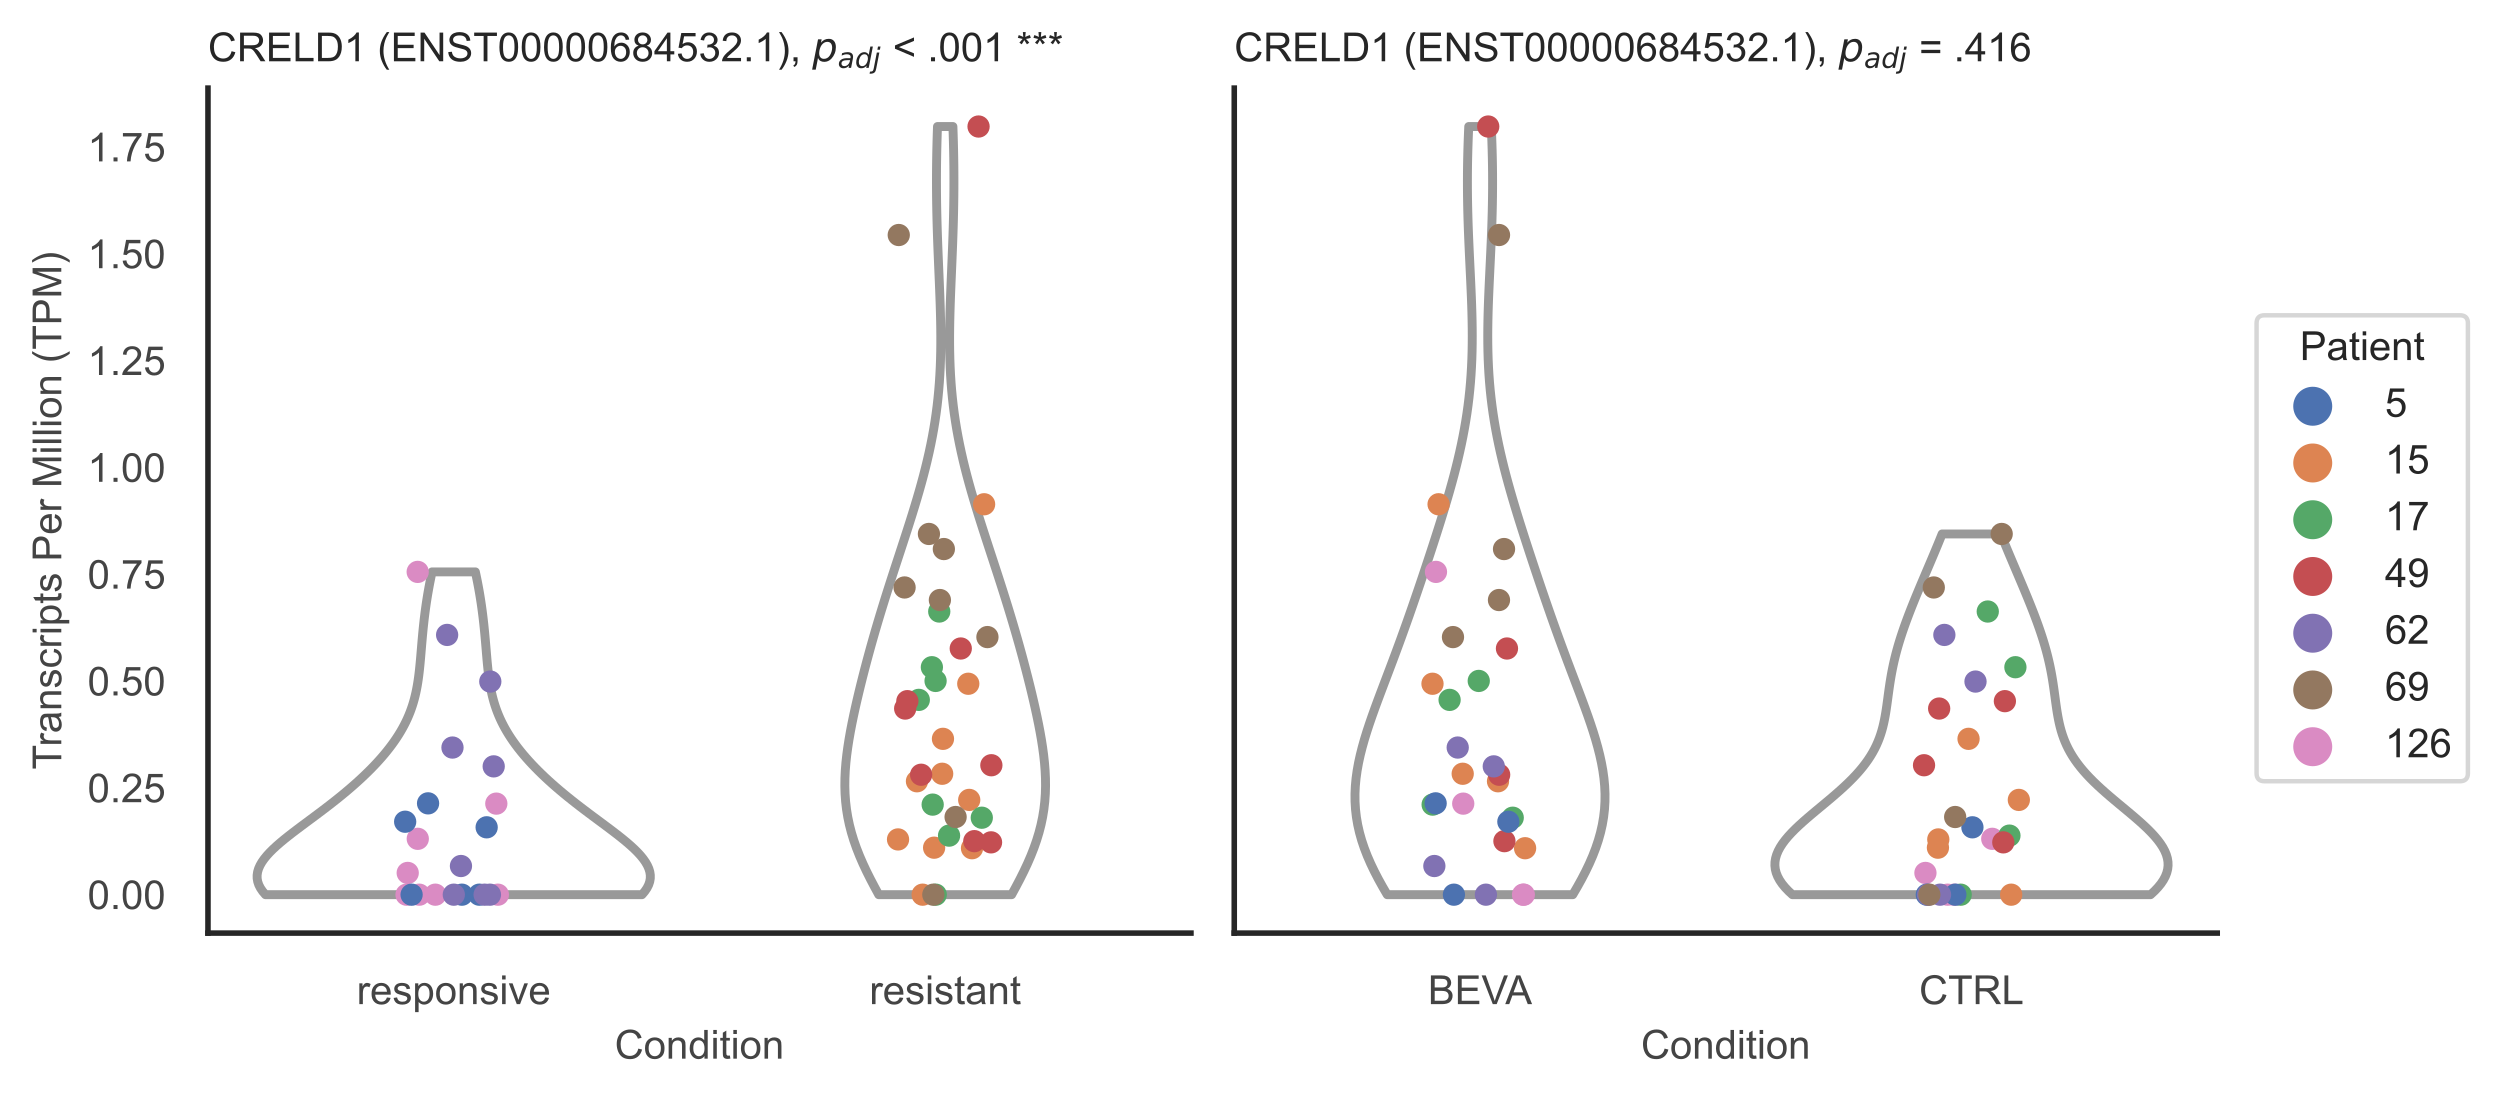 <?xml version="1.0" encoding="utf-8" standalone="no"?>
<!DOCTYPE svg PUBLIC "-//W3C//DTD SVG 1.1//EN"
  "http://www.w3.org/Graphics/SVG/1.1/DTD/svg11.dtd">
<!-- Created with matplotlib (https://matplotlib.org/) -->
<svg height="246.51pt" version="1.1" viewBox="0 0 560.901 246.51" width="560.901pt" xmlns="http://www.w3.org/2000/svg" xmlns:xlink="http://www.w3.org/1999/xlink">
 <defs>
  <style type="text/css">*{stroke-linecap:butt;stroke-linejoin:round;}</style>
 </defs>
 <g id="figure_1">
  <g id="patch_1">
   <path d="M 0 246.51 
L 560.901 246.51 
L 560.901 0 
L 0 0 
z
" style="fill:#ffffff;"/>
  </g>
  <g id="axes_1">
   <g id="patch_2">
    <path d="M 46.661 209.348 
L 267.199 209.348 
L 267.199 19.77 
L 46.661 19.77 
z
" style="fill:#ffffff;"/>
   </g>
   <g id="matplotlib.axis_1">
    <g id="xtick_1">
     <g id="text_1">
      <!-- responsive -->
      <g style="fill:#444444;" transform="translate(80.035 225.29)scale(0.09 -0.09)">
       <defs>
        <path d="M 6.5 0 
L 6.5 51.859 
L 14.406 51.859 
L 14.406 44 
Q 17.438 49.516 20 51.266 
Q 22.562 53.031 25.641 53.031 
Q 30.078 53.031 34.672 50.203 
L 31.641 42.047 
Q 28.422 43.953 25.203 43.953 
Q 22.312 43.953 20.016 42.219 
Q 17.719 40.484 16.75 37.406 
Q 15.281 32.719 15.281 27.156 
L 15.281 0 
z
" id="ArialMT-114"/>
        <path d="M 42.094 16.703 
L 51.172 15.578 
Q 49.031 7.625 43.219 3.219 
Q 37.406 -1.172 28.375 -1.172 
Q 17 -1.172 10.328 5.828 
Q 3.656 12.844 3.656 25.484 
Q 3.656 38.578 10.391 45.797 
Q 17.141 53.031 27.875 53.031 
Q 38.281 53.031 44.875 45.953 
Q 51.469 38.875 51.469 26.031 
Q 51.469 25.25 51.422 23.688 
L 12.75 23.688 
Q 13.234 15.141 17.578 10.594 
Q 21.922 6.062 28.422 6.062 
Q 33.25 6.062 36.672 8.594 
Q 40.094 11.141 42.094 16.703 
z
M 13.234 30.906 
L 42.188 30.906 
Q 41.609 37.453 38.875 40.719 
Q 34.672 45.797 27.984 45.797 
Q 21.922 45.797 17.797 41.75 
Q 13.672 37.703 13.234 30.906 
z
" id="ArialMT-101"/>
        <path d="M 3.078 15.484 
L 11.766 16.844 
Q 12.5 11.625 15.844 8.844 
Q 19.188 6.062 25.203 6.062 
Q 31.25 6.062 34.172 8.516 
Q 37.109 10.984 37.109 14.312 
Q 37.109 17.281 34.516 19 
Q 32.719 20.172 25.531 21.969 
Q 15.875 24.422 12.141 26.203 
Q 8.406 27.984 6.469 31.125 
Q 4.547 34.281 4.547 38.094 
Q 4.547 41.547 6.125 44.5 
Q 7.719 47.469 10.453 49.422 
Q 12.5 50.922 16.031 51.969 
Q 19.578 53.031 23.641 53.031 
Q 29.734 53.031 34.344 51.266 
Q 38.969 49.516 41.156 46.5 
Q 43.359 43.5 44.188 38.484 
L 35.594 37.312 
Q 35.016 41.312 32.203 43.547 
Q 29.391 45.797 24.266 45.797 
Q 18.219 45.797 15.625 43.797 
Q 13.031 41.797 13.031 39.109 
Q 13.031 37.406 14.109 36.031 
Q 15.188 34.625 17.484 33.688 
Q 18.797 33.203 25.25 31.453 
Q 34.578 28.953 38.25 27.359 
Q 41.938 25.781 44.031 22.75 
Q 46.141 19.734 46.141 15.234 
Q 46.141 10.844 43.578 6.953 
Q 41.016 3.078 36.172 0.953 
Q 31.344 -1.172 25.25 -1.172 
Q 15.141 -1.172 9.844 3.031 
Q 4.547 7.234 3.078 15.484 
z
" id="ArialMT-115"/>
        <path d="M 6.594 -19.875 
L 6.594 51.859 
L 14.594 51.859 
L 14.594 45.125 
Q 17.438 49.078 21 51.047 
Q 24.562 53.031 29.641 53.031 
Q 36.281 53.031 41.359 49.609 
Q 46.438 46.188 49.016 39.953 
Q 51.609 33.734 51.609 26.312 
Q 51.609 18.359 48.75 11.984 
Q 45.906 5.609 40.453 2.219 
Q 35.016 -1.172 29 -1.172 
Q 24.609 -1.172 21.109 0.688 
Q 17.625 2.547 15.375 5.375 
L 15.375 -19.875 
z
M 14.547 25.641 
Q 14.547 15.625 18.594 10.844 
Q 22.656 6.062 28.422 6.062 
Q 34.281 6.062 38.453 11.016 
Q 42.625 15.969 42.625 26.375 
Q 42.625 36.281 38.547 41.203 
Q 34.469 46.141 28.812 46.141 
Q 23.188 46.141 18.859 40.891 
Q 14.547 35.641 14.547 25.641 
z
" id="ArialMT-112"/>
        <path d="M 3.328 25.922 
Q 3.328 40.328 11.328 47.266 
Q 18.016 53.031 27.641 53.031 
Q 38.328 53.031 45.109 46.016 
Q 51.906 39.016 51.906 26.656 
Q 51.906 16.656 48.906 10.906 
Q 45.906 5.172 40.156 2 
Q 34.422 -1.172 27.641 -1.172 
Q 16.75 -1.172 10.031 5.812 
Q 3.328 12.797 3.328 25.922 
z
M 12.359 25.922 
Q 12.359 15.969 16.703 11.016 
Q 21.047 6.062 27.641 6.062 
Q 34.188 6.062 38.531 11.031 
Q 42.875 16.016 42.875 26.219 
Q 42.875 35.844 38.5 40.797 
Q 34.125 45.75 27.641 45.75 
Q 21.047 45.75 16.703 40.812 
Q 12.359 35.891 12.359 25.922 
z
" id="ArialMT-111"/>
        <path d="M 6.594 0 
L 6.594 51.859 
L 14.5 51.859 
L 14.5 44.484 
Q 20.219 53.031 31 53.031 
Q 35.688 53.031 39.625 51.344 
Q 43.562 49.656 45.516 46.922 
Q 47.469 44.188 48.25 40.438 
Q 48.734 37.984 48.734 31.891 
L 48.734 0 
L 39.938 0 
L 39.938 31.547 
Q 39.938 36.922 38.906 39.578 
Q 37.891 42.234 35.281 43.812 
Q 32.672 45.406 29.156 45.406 
Q 23.531 45.406 19.453 41.844 
Q 15.375 38.281 15.375 28.328 
L 15.375 0 
z
" id="ArialMT-110"/>
        <path d="M 6.641 61.469 
L 6.641 71.578 
L 15.438 71.578 
L 15.438 61.469 
z
M 6.641 0 
L 6.641 51.859 
L 15.438 51.859 
L 15.438 0 
z
" id="ArialMT-105"/>
        <path d="M 21 0 
L 1.266 51.859 
L 10.547 51.859 
L 21.688 20.797 
Q 23.484 15.766 25 10.359 
Q 26.172 14.453 28.266 20.219 
L 39.797 51.859 
L 48.828 51.859 
L 29.203 0 
z
" id="ArialMT-118"/>
       </defs>
       <use xlink:href="#ArialMT-114"/>
       <use x="33.301" xlink:href="#ArialMT-101"/>
       <use x="88.916" xlink:href="#ArialMT-115"/>
       <use x="138.916" xlink:href="#ArialMT-112"/>
       <use x="194.531" xlink:href="#ArialMT-111"/>
       <use x="250.146" xlink:href="#ArialMT-110"/>
       <use x="305.762" xlink:href="#ArialMT-115"/>
       <use x="355.762" xlink:href="#ArialMT-105"/>
       <use x="377.979" xlink:href="#ArialMT-118"/>
       <use x="427.979" xlink:href="#ArialMT-101"/>
      </g>
     </g>
    </g>
    <g id="xtick_2">
     <g id="text_2">
      <!-- resistant -->
      <g style="fill:#444444;" transform="translate(195.059 225.29)scale(0.09 -0.09)">
       <defs>
        <path d="M 25.781 7.859 
L 27.047 0.094 
Q 23.344 -0.688 20.406 -0.688 
Q 15.625 -0.688 12.984 0.828 
Q 10.359 2.344 9.281 4.812 
Q 8.203 7.281 8.203 15.188 
L 8.203 45.016 
L 1.766 45.016 
L 1.766 51.859 
L 8.203 51.859 
L 8.203 64.703 
L 16.938 69.969 
L 16.938 51.859 
L 25.781 51.859 
L 25.781 45.016 
L 16.938 45.016 
L 16.938 14.703 
Q 16.938 10.938 17.406 9.859 
Q 17.875 8.797 18.922 8.156 
Q 19.969 7.516 21.922 7.516 
Q 23.391 7.516 25.781 7.859 
z
" id="ArialMT-116"/>
        <path d="M 40.438 6.391 
Q 35.547 2.25 31.031 0.531 
Q 26.516 -1.172 21.344 -1.172 
Q 12.797 -1.172 8.203 3 
Q 3.609 7.172 3.609 13.672 
Q 3.609 17.484 5.344 20.625 
Q 7.078 23.781 9.891 25.688 
Q 12.703 27.594 16.219 28.562 
Q 18.797 29.25 24.031 29.891 
Q 34.672 31.156 39.703 32.906 
Q 39.75 34.719 39.75 35.203 
Q 39.75 40.578 37.25 42.781 
Q 33.891 45.75 27.25 45.75 
Q 21.047 45.75 18.094 43.578 
Q 15.141 41.406 13.719 35.891 
L 5.125 37.062 
Q 6.297 42.578 8.984 45.969 
Q 11.672 49.359 16.75 51.188 
Q 21.828 53.031 28.516 53.031 
Q 35.156 53.031 39.297 51.469 
Q 43.453 49.906 45.406 47.531 
Q 47.359 45.172 48.141 41.547 
Q 48.578 39.312 48.578 33.453 
L 48.578 21.734 
Q 48.578 9.469 49.141 6.219 
Q 49.703 2.984 51.375 0 
L 42.188 0 
Q 40.828 2.734 40.438 6.391 
z
M 39.703 26.031 
Q 34.906 24.078 25.344 22.703 
Q 19.922 21.922 17.672 20.938 
Q 15.438 19.969 14.203 18.094 
Q 12.984 16.219 12.984 13.922 
Q 12.984 10.406 15.641 8.062 
Q 18.312 5.719 23.438 5.719 
Q 28.516 5.719 32.469 7.938 
Q 36.422 10.156 38.281 14.016 
Q 39.703 17 39.703 22.797 
z
" id="ArialMT-97"/>
       </defs>
       <use xlink:href="#ArialMT-114"/>
       <use x="33.301" xlink:href="#ArialMT-101"/>
       <use x="88.916" xlink:href="#ArialMT-115"/>
       <use x="138.916" xlink:href="#ArialMT-105"/>
       <use x="161.133" xlink:href="#ArialMT-115"/>
       <use x="211.133" xlink:href="#ArialMT-116"/>
       <use x="238.916" xlink:href="#ArialMT-97"/>
       <use x="294.531" xlink:href="#ArialMT-110"/>
       <use x="350.146" xlink:href="#ArialMT-116"/>
      </g>
     </g>
    </g>
    <g id="text_3">
     <!-- Condition -->
     <g style="fill:#444444;" transform="translate(137.918 237.521)scale(0.09 -0.09)">
      <defs>
       <path d="M 58.797 25.094 
L 68.266 22.703 
Q 65.281 11.031 57.547 4.906 
Q 49.812 -1.219 38.625 -1.219 
Q 27.047 -1.219 19.797 3.484 
Q 12.547 8.203 8.766 17.141 
Q 4.984 26.078 4.984 36.328 
Q 4.984 47.516 9.25 55.828 
Q 13.531 64.156 21.406 68.469 
Q 29.297 72.797 38.766 72.797 
Q 49.516 72.797 56.828 67.328 
Q 64.156 61.859 67.047 51.953 
L 57.719 49.75 
Q 55.219 57.562 50.484 61.125 
Q 45.75 64.703 38.578 64.703 
Q 30.328 64.703 24.781 60.734 
Q 19.234 56.781 16.984 50.109 
Q 14.75 43.453 14.75 36.375 
Q 14.75 27.25 17.406 20.438 
Q 20.062 13.625 25.672 10.25 
Q 31.297 6.891 37.844 6.891 
Q 45.797 6.891 51.312 11.469 
Q 56.844 16.062 58.797 25.094 
z
" id="ArialMT-67"/>
       <path d="M 40.234 0 
L 40.234 6.547 
Q 35.297 -1.172 25.734 -1.172 
Q 19.531 -1.172 14.328 2.25 
Q 9.125 5.672 6.266 11.797 
Q 3.422 17.922 3.422 25.875 
Q 3.422 33.641 6 39.969 
Q 8.594 46.297 13.766 49.656 
Q 18.953 53.031 25.344 53.031 
Q 30.031 53.031 33.688 51.047 
Q 37.359 49.078 39.656 45.906 
L 39.656 71.578 
L 48.391 71.578 
L 48.391 0 
z
M 12.453 25.875 
Q 12.453 15.922 16.641 10.984 
Q 20.844 6.062 26.562 6.062 
Q 32.328 6.062 36.344 10.766 
Q 40.375 15.484 40.375 25.141 
Q 40.375 35.797 36.266 40.766 
Q 32.172 45.75 26.172 45.75 
Q 20.312 45.75 16.375 40.969 
Q 12.453 36.188 12.453 25.875 
z
" id="ArialMT-100"/>
      </defs>
      <use xlink:href="#ArialMT-67"/>
      <use x="72.217" xlink:href="#ArialMT-111"/>
      <use x="127.832" xlink:href="#ArialMT-110"/>
      <use x="183.447" xlink:href="#ArialMT-100"/>
      <use x="239.062" xlink:href="#ArialMT-105"/>
      <use x="261.279" xlink:href="#ArialMT-116"/>
      <use x="289.062" xlink:href="#ArialMT-105"/>
      <use x="311.279" xlink:href="#ArialMT-111"/>
      <use x="366.895" xlink:href="#ArialMT-110"/>
     </g>
    </g>
   </g>
   <g id="matplotlib.axis_2">
    <g id="ytick_1">
     <g id="text_4">
      <!-- 0.00 -->
      <g style="fill:#444444;" transform="translate(19.646 203.952)scale(0.09 -0.09)">
       <defs>
        <path d="M 4.156 35.297 
Q 4.156 48 6.766 55.734 
Q 9.375 63.484 14.516 67.672 
Q 19.672 71.875 27.484 71.875 
Q 33.25 71.875 37.594 69.547 
Q 41.938 67.234 44.766 62.859 
Q 47.609 58.5 49.219 52.219 
Q 50.828 45.953 50.828 35.297 
Q 50.828 22.703 48.234 14.969 
Q 45.656 7.234 40.5 3 
Q 35.359 -1.219 27.484 -1.219 
Q 17.141 -1.219 11.234 6.203 
Q 4.156 15.141 4.156 35.297 
z
M 13.188 35.297 
Q 13.188 17.672 17.312 11.828 
Q 21.438 6 27.484 6 
Q 33.547 6 37.672 11.859 
Q 41.797 17.719 41.797 35.297 
Q 41.797 52.984 37.672 58.781 
Q 33.547 64.594 27.391 64.594 
Q 21.344 64.594 17.719 59.469 
Q 13.188 52.938 13.188 35.297 
z
" id="ArialMT-48"/>
        <path d="M 9.078 0 
L 9.078 10.016 
L 19.094 10.016 
L 19.094 0 
z
" id="ArialMT-46"/>
       </defs>
       <use xlink:href="#ArialMT-48"/>
       <use x="55.615" xlink:href="#ArialMT-46"/>
       <use x="83.398" xlink:href="#ArialMT-48"/>
       <use x="139.014" xlink:href="#ArialMT-48"/>
      </g>
     </g>
    </g>
    <g id="ytick_2">
     <g id="text_5">
      <!-- 0.25 -->
      <g style="fill:#444444;" transform="translate(19.646 179.989)scale(0.09 -0.09)">
       <defs>
        <path d="M 50.344 8.453 
L 50.344 0 
L 3.031 0 
Q 2.938 3.172 4.047 6.109 
Q 5.859 10.938 9.828 15.625 
Q 13.812 20.312 21.344 26.469 
Q 33.016 36.031 37.109 41.625 
Q 41.219 47.219 41.219 52.203 
Q 41.219 57.422 37.469 61 
Q 33.734 64.594 27.734 64.594 
Q 21.391 64.594 17.578 60.781 
Q 13.766 56.984 13.719 50.25 
L 4.688 51.172 
Q 5.609 61.281 11.656 66.578 
Q 17.719 71.875 27.938 71.875 
Q 38.234 71.875 44.234 66.156 
Q 50.25 60.453 50.25 52 
Q 50.25 47.703 48.484 43.547 
Q 46.734 39.406 42.656 34.812 
Q 38.578 30.219 29.109 22.219 
Q 21.188 15.578 18.938 13.203 
Q 16.703 10.844 15.234 8.453 
z
" id="ArialMT-50"/>
        <path d="M 4.156 18.75 
L 13.375 19.531 
Q 14.406 12.797 18.141 9.391 
Q 21.875 6 27.156 6 
Q 33.5 6 37.891 10.781 
Q 42.281 15.578 42.281 23.484 
Q 42.281 31 38.062 35.344 
Q 33.844 39.703 27 39.703 
Q 22.75 39.703 19.328 37.766 
Q 15.922 35.844 13.969 32.766 
L 5.719 33.844 
L 12.641 70.609 
L 48.25 70.609 
L 48.25 62.203 
L 19.672 62.203 
L 15.828 42.969 
Q 22.266 47.469 29.344 47.469 
Q 38.719 47.469 45.156 40.969 
Q 51.609 34.469 51.609 24.266 
Q 51.609 14.547 45.953 7.469 
Q 39.062 -1.219 27.156 -1.219 
Q 17.391 -1.219 11.203 4.25 
Q 5.031 9.719 4.156 18.75 
z
" id="ArialMT-53"/>
       </defs>
       <use xlink:href="#ArialMT-48"/>
       <use x="55.615" xlink:href="#ArialMT-46"/>
       <use x="83.398" xlink:href="#ArialMT-50"/>
       <use x="139.014" xlink:href="#ArialMT-53"/>
      </g>
     </g>
    </g>
    <g id="ytick_3">
     <g id="text_6">
      <!-- 0.50 -->
      <g style="fill:#444444;" transform="translate(19.646 156.027)scale(0.09 -0.09)">
       <use xlink:href="#ArialMT-48"/>
       <use x="55.615" xlink:href="#ArialMT-46"/>
       <use x="83.398" xlink:href="#ArialMT-53"/>
       <use x="139.014" xlink:href="#ArialMT-48"/>
      </g>
     </g>
    </g>
    <g id="ytick_4">
     <g id="text_7">
      <!-- 0.75 -->
      <g style="fill:#444444;" transform="translate(19.646 132.064)scale(0.09 -0.09)">
       <defs>
        <path d="M 4.734 62.203 
L 4.734 70.656 
L 51.078 70.656 
L 51.078 63.812 
Q 44.234 56.547 37.516 44.484 
Q 30.812 32.422 27.156 19.672 
Q 24.516 10.688 23.781 0 
L 14.75 0 
Q 14.891 8.453 18.062 20.406 
Q 21.234 32.375 27.172 43.484 
Q 33.109 54.594 39.797 62.203 
z
" id="ArialMT-55"/>
       </defs>
       <use xlink:href="#ArialMT-48"/>
       <use x="55.615" xlink:href="#ArialMT-46"/>
       <use x="83.398" xlink:href="#ArialMT-55"/>
       <use x="139.014" xlink:href="#ArialMT-53"/>
      </g>
     </g>
    </g>
    <g id="ytick_5">
     <g id="text_8">
      <!-- 1.00 -->
      <g style="fill:#444444;" transform="translate(19.646 108.102)scale(0.09 -0.09)">
       <defs>
        <path d="M 37.25 0 
L 28.469 0 
L 28.469 56 
Q 25.297 52.984 20.141 49.953 
Q 14.984 46.922 10.891 45.406 
L 10.891 53.906 
Q 18.266 57.375 23.781 62.297 
Q 29.297 67.234 31.594 71.875 
L 37.25 71.875 
z
" id="ArialMT-49"/>
       </defs>
       <use xlink:href="#ArialMT-49"/>
       <use x="55.615" xlink:href="#ArialMT-46"/>
       <use x="83.398" xlink:href="#ArialMT-48"/>
       <use x="139.014" xlink:href="#ArialMT-48"/>
      </g>
     </g>
    </g>
    <g id="ytick_6">
     <g id="text_9">
      <!-- 1.25 -->
      <g style="fill:#444444;" transform="translate(19.646 84.139)scale(0.09 -0.09)">
       <use xlink:href="#ArialMT-49"/>
       <use x="55.615" xlink:href="#ArialMT-46"/>
       <use x="83.398" xlink:href="#ArialMT-50"/>
       <use x="139.014" xlink:href="#ArialMT-53"/>
      </g>
     </g>
    </g>
    <g id="ytick_7">
     <g id="text_10">
      <!-- 1.50 -->
      <g style="fill:#444444;" transform="translate(19.646 60.177)scale(0.09 -0.09)">
       <use xlink:href="#ArialMT-49"/>
       <use x="55.615" xlink:href="#ArialMT-46"/>
       <use x="83.398" xlink:href="#ArialMT-53"/>
       <use x="139.014" xlink:href="#ArialMT-48"/>
      </g>
     </g>
    </g>
    <g id="ytick_8">
     <g id="text_11">
      <!-- 1.75 -->
      <g style="fill:#444444;" transform="translate(19.646 36.214)scale(0.09 -0.09)">
       <use xlink:href="#ArialMT-49"/>
       <use x="55.615" xlink:href="#ArialMT-46"/>
       <use x="83.398" xlink:href="#ArialMT-55"/>
       <use x="139.014" xlink:href="#ArialMT-53"/>
      </g>
     </g>
    </g>
    <g id="text_12">
     <!-- Transcripts Per Million (TPM) -->
     <g style="fill:#444444;" transform="translate(13.752 172.644)rotate(-90)scale(0.09 -0.09)">
      <defs>
       <path d="M 25.922 0 
L 25.922 63.141 
L 2.344 63.141 
L 2.344 71.578 
L 59.078 71.578 
L 59.078 63.141 
L 35.406 63.141 
L 35.406 0 
z
" id="ArialMT-84"/>
       <path d="M 40.438 19 
L 49.078 17.875 
Q 47.656 8.938 41.812 3.875 
Q 35.984 -1.172 27.484 -1.172 
Q 16.844 -1.172 10.375 5.781 
Q 3.906 12.75 3.906 25.734 
Q 3.906 34.125 6.688 40.422 
Q 9.469 46.734 15.156 49.875 
Q 20.844 53.031 27.547 53.031 
Q 35.984 53.031 41.359 48.75 
Q 46.734 44.484 48.25 36.625 
L 39.703 35.297 
Q 38.484 40.531 35.375 43.156 
Q 32.281 45.797 27.875 45.797 
Q 21.234 45.797 17.078 41.031 
Q 12.938 36.281 12.938 25.984 
Q 12.938 15.531 16.938 10.797 
Q 20.953 6.062 27.391 6.062 
Q 32.562 6.062 36.031 9.234 
Q 39.5 12.406 40.438 19 
z
" id="ArialMT-99"/>
       <path id="ArialMT-32"/>
       <path d="M 7.719 0 
L 7.719 71.578 
L 34.719 71.578 
Q 41.844 71.578 45.609 70.906 
Q 50.875 70.016 54.438 67.547 
Q 58.016 65.094 60.188 60.641 
Q 62.359 56.203 62.359 50.875 
Q 62.359 41.75 56.547 35.422 
Q 50.734 29.109 35.547 29.109 
L 17.188 29.109 
L 17.188 0 
z
M 17.188 37.547 
L 35.688 37.547 
Q 44.875 37.547 48.734 40.969 
Q 52.594 44.391 52.594 50.594 
Q 52.594 55.078 50.312 58.266 
Q 48.047 61.469 44.344 62.5 
Q 41.938 63.141 35.5 63.141 
L 17.188 63.141 
z
" id="ArialMT-80"/>
       <path d="M 7.422 0 
L 7.422 71.578 
L 21.688 71.578 
L 38.625 20.906 
Q 40.969 13.812 42.047 10.297 
Q 43.266 14.203 45.844 21.781 
L 62.984 71.578 
L 75.734 71.578 
L 75.734 0 
L 66.609 0 
L 66.609 59.906 
L 45.797 0 
L 37.25 0 
L 16.547 60.938 
L 16.547 0 
z
" id="ArialMT-77"/>
       <path d="M 6.391 0 
L 6.391 71.578 
L 15.188 71.578 
L 15.188 0 
z
" id="ArialMT-108"/>
       <path d="M 23.391 -21.047 
Q 16.109 -11.859 11.078 0.438 
Q 6.062 12.75 6.062 25.922 
Q 6.062 37.547 9.812 48.188 
Q 14.203 60.547 23.391 72.797 
L 29.688 72.797 
Q 23.781 62.641 21.875 58.297 
Q 18.891 51.562 17.188 44.234 
Q 15.094 35.109 15.094 25.875 
Q 15.094 2.391 29.688 -21.047 
z
" id="ArialMT-40"/>
       <path d="M 12.359 -21.047 
L 6.062 -21.047 
Q 20.656 2.391 20.656 25.875 
Q 20.656 35.062 18.562 44.094 
Q 16.891 51.422 13.922 58.156 
Q 12.016 62.547 6.062 72.797 
L 12.359 72.797 
Q 21.531 60.547 25.922 48.188 
Q 29.688 37.547 29.688 25.922 
Q 29.688 12.75 24.625 0.438 
Q 19.578 -11.859 12.359 -21.047 
z
" id="ArialMT-41"/>
      </defs>
      <use xlink:href="#ArialMT-84"/>
      <use x="57.334" xlink:href="#ArialMT-114"/>
      <use x="90.635" xlink:href="#ArialMT-97"/>
      <use x="146.25" xlink:href="#ArialMT-110"/>
      <use x="201.865" xlink:href="#ArialMT-115"/>
      <use x="251.865" xlink:href="#ArialMT-99"/>
      <use x="301.865" xlink:href="#ArialMT-114"/>
      <use x="335.166" xlink:href="#ArialMT-105"/>
      <use x="357.383" xlink:href="#ArialMT-112"/>
      <use x="412.998" xlink:href="#ArialMT-116"/>
      <use x="440.781" xlink:href="#ArialMT-115"/>
      <use x="490.781" xlink:href="#ArialMT-32"/>
      <use x="518.564" xlink:href="#ArialMT-80"/>
      <use x="585.264" xlink:href="#ArialMT-101"/>
      <use x="640.879" xlink:href="#ArialMT-114"/>
      <use x="674.18" xlink:href="#ArialMT-32"/>
      <use x="701.963" xlink:href="#ArialMT-77"/>
      <use x="785.264" xlink:href="#ArialMT-105"/>
      <use x="807.48" xlink:href="#ArialMT-108"/>
      <use x="829.697" xlink:href="#ArialMT-108"/>
      <use x="851.914" xlink:href="#ArialMT-105"/>
      <use x="874.131" xlink:href="#ArialMT-111"/>
      <use x="929.746" xlink:href="#ArialMT-110"/>
      <use x="985.361" xlink:href="#ArialMT-32"/>
      <use x="1013.145" xlink:href="#ArialMT-40"/>
      <use x="1046.445" xlink:href="#ArialMT-84"/>
      <use x="1107.529" xlink:href="#ArialMT-80"/>
      <use x="1174.229" xlink:href="#ArialMT-77"/>
      <use x="1257.529" xlink:href="#ArialMT-41"/>
     </g>
    </g>
   </g>
   <g id="PolyCollection_1">
    <defs>
     <path d="M 144.029 -45.779 
L 59.562 -45.779 
L 58.94 -46.51 
L 58.442 -47.242 
L 58.068 -47.973 
L 57.82 -48.705 
L 57.694 -49.436 
L 57.688 -50.168 
L 57.798 -50.899 
L 58.018 -51.631 
L 58.343 -52.362 
L 58.766 -53.094 
L 59.279 -53.825 
L 59.875 -54.557 
L 60.544 -55.289 
L 61.279 -56.02 
L 62.072 -56.752 
L 62.913 -57.483 
L 63.795 -58.215 
L 64.711 -58.946 
L 65.653 -59.678 
L 66.615 -60.409 
L 67.589 -61.141 
L 68.572 -61.872 
L 69.558 -62.604 
L 70.541 -63.335 
L 71.52 -64.067 
L 72.49 -64.798 
L 73.448 -65.53 
L 74.393 -66.261 
L 75.323 -66.993 
L 76.235 -67.724 
L 77.129 -68.456 
L 78.003 -69.187 
L 78.857 -69.919 
L 79.691 -70.651 
L 80.503 -71.382 
L 81.294 -72.114 
L 82.062 -72.845 
L 82.808 -73.577 
L 83.531 -74.308 
L 84.23 -75.04 
L 84.906 -75.771 
L 85.558 -76.503 
L 86.185 -77.234 
L 86.788 -77.966 
L 87.365 -78.697 
L 87.917 -79.429 
L 88.443 -80.16 
L 88.943 -80.892 
L 89.416 -81.623 
L 89.864 -82.355 
L 90.285 -83.086 
L 90.68 -83.818 
L 91.049 -84.549 
L 91.392 -85.281 
L 91.711 -86.013 
L 92.005 -86.744 
L 92.275 -87.476 
L 92.523 -88.207 
L 92.75 -88.939 
L 92.956 -89.67 
L 93.142 -90.402 
L 93.311 -91.133 
L 93.463 -91.865 
L 93.6 -92.596 
L 93.723 -93.328 
L 93.834 -94.059 
L 93.935 -94.791 
L 94.026 -95.522 
L 94.109 -96.254 
L 94.185 -96.985 
L 94.256 -97.717 
L 94.323 -98.448 
L 94.388 -99.18 
L 94.45 -99.911 
L 94.511 -100.643 
L 94.572 -101.374 
L 94.634 -102.106 
L 94.697 -102.838 
L 94.762 -103.569 
L 94.829 -104.301 
L 94.899 -105.032 
L 94.973 -105.764 
L 95.05 -106.495 
L 95.131 -107.227 
L 95.216 -107.958 
L 95.306 -108.69 
L 95.4 -109.421 
L 95.499 -110.153 
L 95.603 -110.884 
L 95.712 -111.616 
L 95.826 -112.347 
L 95.946 -113.079 
L 96.071 -113.81 
L 96.202 -114.542 
L 96.338 -115.273 
L 96.479 -116.005 
L 96.626 -116.736 
L 96.778 -117.468 
L 96.934 -118.2 
L 106.656 -118.2 
L 106.656 -118.2 
L 106.813 -117.468 
L 106.965 -116.736 
L 107.112 -116.005 
L 107.253 -115.273 
L 107.389 -114.542 
L 107.52 -113.81 
L 107.645 -113.079 
L 107.764 -112.347 
L 107.879 -111.616 
L 107.988 -110.884 
L 108.092 -110.153 
L 108.191 -109.421 
L 108.285 -108.69 
L 108.375 -107.958 
L 108.46 -107.227 
L 108.541 -106.495 
L 108.618 -105.764 
L 108.691 -105.032 
L 108.762 -104.301 
L 108.829 -103.569 
L 108.894 -102.838 
L 108.957 -102.106 
L 109.019 -101.374 
L 109.08 -100.643 
L 109.141 -99.911 
L 109.203 -99.18 
L 109.267 -98.448 
L 109.334 -97.717 
L 109.406 -96.985 
L 109.482 -96.254 
L 109.565 -95.522 
L 109.656 -94.791 
L 109.756 -94.059 
L 109.867 -93.328 
L 109.991 -92.596 
L 110.128 -91.865 
L 110.28 -91.133 
L 110.448 -90.402 
L 110.635 -89.67 
L 110.841 -88.939 
L 111.067 -88.207 
L 111.315 -87.476 
L 111.586 -86.744 
L 111.88 -86.013 
L 112.198 -85.281 
L 112.542 -84.549 
L 112.911 -83.818 
L 113.306 -83.086 
L 113.727 -82.355 
L 114.174 -81.623 
L 114.648 -80.892 
L 115.148 -80.16 
L 115.674 -79.429 
L 116.225 -78.697 
L 116.803 -77.966 
L 117.405 -77.234 
L 118.033 -76.503 
L 118.685 -75.771 
L 119.36 -75.04 
L 120.06 -74.308 
L 120.783 -73.577 
L 121.529 -72.845 
L 122.297 -72.114 
L 123.087 -71.382 
L 123.9 -70.651 
L 124.733 -69.919 
L 125.588 -69.187 
L 126.462 -68.456 
L 127.356 -67.724 
L 128.268 -66.993 
L 129.197 -66.261 
L 130.142 -65.53 
L 131.101 -64.798 
L 132.071 -64.067 
L 133.049 -63.335 
L 134.033 -62.604 
L 135.019 -61.872 
L 136.001 -61.141 
L 136.976 -60.409 
L 137.937 -59.678 
L 138.879 -58.946 
L 139.795 -58.215 
L 140.678 -57.483 
L 141.519 -56.752 
L 142.311 -56.02 
L 143.047 -55.289 
L 143.716 -54.557 
L 144.311 -53.825 
L 144.824 -53.094 
L 145.247 -52.362 
L 145.572 -51.631 
L 145.793 -50.899 
L 145.903 -50.168 
L 145.897 -49.436 
L 145.771 -48.705 
L 145.522 -47.973 
L 145.149 -47.242 
L 144.651 -46.51 
L 144.029 -45.779 
z
" id="m43df00cd89" style="stroke:#999999;stroke-width:2;"/>
    </defs>
    <g clip-path="url(#pd641b17aef)">
     <use style="fill:#ffffff;stroke:#999999;stroke-width:2;" x="0" xlink:href="#m43df00cd89" y="246.51"/>
    </g>
   </g>
   <g id="PolyCollection_2">
    <defs>
     <path d="M 226.971 -45.779 
L 197.157 -45.779 
L 196.209 -47.52 
L 195.295 -49.26 
L 194.424 -51.001 
L 193.607 -52.742 
L 192.852 -54.483 
L 192.166 -56.224 
L 191.554 -57.965 
L 191.023 -59.706 
L 190.573 -61.446 
L 190.207 -63.187 
L 189.924 -64.928 
L 189.722 -66.669 
L 189.598 -68.41 
L 189.548 -70.151 
L 189.567 -71.891 
L 189.648 -73.632 
L 189.787 -75.373 
L 189.976 -77.114 
L 190.21 -78.855 
L 190.483 -80.596 
L 190.788 -82.337 
L 191.122 -84.077 
L 191.48 -85.818 
L 191.858 -87.559 
L 192.253 -89.3 
L 192.664 -91.041 
L 193.088 -92.782 
L 193.524 -94.522 
L 193.972 -96.263 
L 194.431 -98.004 
L 194.901 -99.745 
L 195.381 -101.486 
L 195.872 -103.227 
L 196.374 -104.968 
L 196.886 -106.708 
L 197.407 -108.449 
L 197.939 -110.19 
L 198.479 -111.931 
L 199.027 -113.672 
L 199.583 -115.413 
L 200.144 -117.153 
L 200.71 -118.894 
L 201.279 -120.635 
L 201.849 -122.376 
L 202.419 -124.117 
L 202.987 -125.858 
L 203.55 -127.599 
L 204.107 -129.339 
L 204.655 -131.08 
L 205.192 -132.821 
L 205.716 -134.562 
L 206.224 -136.303 
L 206.714 -138.044 
L 207.184 -139.784 
L 207.632 -141.525 
L 208.056 -143.266 
L 208.455 -145.007 
L 208.826 -146.748 
L 209.17 -148.489 
L 209.484 -150.229 
L 209.769 -151.97 
L 210.024 -153.711 
L 210.25 -155.452 
L 210.445 -157.193 
L 210.612 -158.934 
L 210.752 -160.675 
L 210.864 -162.415 
L 210.951 -164.156 
L 211.013 -165.897 
L 211.054 -167.638 
L 211.074 -169.379 
L 211.075 -171.12 
L 211.06 -172.86 
L 211.031 -174.601 
L 210.989 -176.342 
L 210.937 -178.083 
L 210.876 -179.824 
L 210.81 -181.565 
L 210.739 -183.306 
L 210.666 -185.046 
L 210.592 -186.787 
L 210.52 -188.528 
L 210.45 -190.269 
L 210.383 -192.01 
L 210.322 -193.751 
L 210.267 -195.491 
L 210.219 -197.232 
L 210.179 -198.973 
L 210.147 -200.714 
L 210.124 -202.455 
L 210.111 -204.196 
L 210.106 -205.937 
L 210.111 -207.677 
L 210.126 -209.418 
L 210.15 -211.159 
L 210.183 -212.9 
L 210.225 -214.641 
L 210.275 -216.382 
L 210.334 -218.122 
L 213.795 -218.122 
L 213.795 -218.122 
L 213.853 -216.382 
L 213.904 -214.641 
L 213.946 -212.9 
L 213.979 -211.159 
L 214.003 -209.418 
L 214.017 -207.677 
L 214.022 -205.937 
L 214.018 -204.196 
L 214.004 -202.455 
L 213.981 -200.714 
L 213.949 -198.973 
L 213.909 -197.232 
L 213.861 -195.491 
L 213.806 -193.751 
L 213.745 -192.01 
L 213.679 -190.269 
L 213.609 -188.528 
L 213.536 -186.787 
L 213.463 -185.046 
L 213.39 -183.306 
L 213.319 -181.565 
L 213.252 -179.824 
L 213.192 -178.083 
L 213.14 -176.342 
L 213.098 -174.601 
L 213.068 -172.86 
L 213.053 -171.12 
L 213.055 -169.379 
L 213.075 -167.638 
L 213.115 -165.897 
L 213.178 -164.156 
L 213.265 -162.415 
L 213.377 -160.675 
L 213.516 -158.934 
L 213.683 -157.193 
L 213.879 -155.452 
L 214.104 -153.711 
L 214.36 -151.97 
L 214.644 -150.229 
L 214.959 -148.489 
L 215.302 -146.748 
L 215.674 -145.007 
L 216.072 -143.266 
L 216.496 -141.525 
L 216.944 -139.784 
L 217.415 -138.044 
L 217.905 -136.303 
L 218.413 -134.562 
L 218.936 -132.821 
L 219.473 -131.08 
L 220.022 -129.339 
L 220.578 -127.599 
L 221.142 -125.858 
L 221.71 -124.117 
L 222.28 -122.376 
L 222.85 -120.635 
L 223.419 -118.894 
L 223.985 -117.153 
L 224.546 -115.413 
L 225.102 -113.672 
L 225.65 -111.931 
L 226.19 -110.19 
L 226.721 -108.449 
L 227.243 -106.708 
L 227.755 -104.968 
L 228.256 -103.227 
L 228.747 -101.486 
L 229.228 -99.745 
L 229.698 -98.004 
L 230.156 -96.263 
L 230.604 -94.522 
L 231.041 -92.782 
L 231.465 -91.041 
L 231.875 -89.3 
L 232.271 -87.559 
L 232.649 -85.818 
L 233.007 -84.077 
L 233.34 -82.337 
L 233.646 -80.596 
L 233.918 -78.855 
L 234.152 -77.114 
L 234.342 -75.373 
L 234.48 -73.632 
L 234.562 -71.891 
L 234.581 -70.151 
L 234.531 -68.41 
L 234.407 -66.669 
L 234.205 -64.928 
L 233.922 -63.187 
L 233.556 -61.446 
L 233.106 -59.706 
L 232.574 -57.965 
L 231.963 -56.224 
L 231.277 -54.483 
L 230.522 -52.742 
L 229.704 -51.001 
L 228.834 -49.26 
L 227.919 -47.52 
L 226.971 -45.779 
z
" id="m3bcc831475" style="stroke:#999999;stroke-width:2;"/>
    </defs>
    <g clip-path="url(#pd641b17aef)">
     <use style="fill:#ffffff;stroke:#999999;stroke-width:2;" x="0" xlink:href="#m3bcc831475" y="246.51"/>
    </g>
   </g>
   <g id="PathCollection_1"/>
   <g id="PathCollection_2"/>
   <g id="PathCollection_3"/>
   <g id="PathCollection_4"/>
   <g id="PathCollection_5"/>
   <g id="PathCollection_6"/>
   <g id="PathCollection_7"/>
   <g id="patch_3">
    <path d="M 46.661 209.348 
L 46.661 19.77 
" style="fill:none;stroke:#262626;stroke-linecap:square;stroke-linejoin:miter;stroke-width:1.25;"/>
   </g>
   <g id="patch_4">
    <path d="M 46.661 209.348 
L 267.199 209.348 
" style="fill:none;stroke:#262626;stroke-linecap:square;stroke-linejoin:miter;stroke-width:1.25;"/>
   </g>
   <g id="PathCollection_8">
    <defs>
     <path d="M 0 2.5 
C 0.663 2.5 1.299 2.237 1.768 1.768 
C 2.237 1.299 2.5 0.663 2.5 -0 
C 2.5 -0.663 2.237 -1.299 1.768 -1.768 
C 1.299 -2.237 0.663 -2.5 0 -2.5 
C -0.663 -2.5 -1.299 -2.237 -1.768 -1.768 
C -2.237 -1.299 -2.5 -0.663 -2.5 0 
C -2.5 0.663 -2.237 1.299 -1.768 1.768 
C -1.299 2.237 -0.663 2.5 0 2.5 
z
" id="C0_0_5f2a9a2326"/>
    </defs>
    <g clip-path="url(#pd641b17aef)">
     <use style="fill:#da8bc3;" x="111.353" xlink:href="#C0_0_5f2a9a2326" y="180.303"/>
    </g>
    <g clip-path="url(#pd641b17aef)">
     <use style="fill:#da8bc3;" x="93.714" xlink:href="#C0_0_5f2a9a2326" y="128.31"/>
    </g>
    <g clip-path="url(#pd641b17aef)">
     <use style="fill:#da8bc3;" x="97.67" xlink:href="#C0_0_5f2a9a2326" y="200.731"/>
    </g>
    <g clip-path="url(#pd641b17aef)">
     <use style="fill:#da8bc3;" x="91.21" xlink:href="#C0_0_5f2a9a2326" y="200.731"/>
    </g>
    <g clip-path="url(#pd641b17aef)">
     <use style="fill:#da8bc3;" x="93.731" xlink:href="#C0_0_5f2a9a2326" y="188.198"/>
    </g>
    <g clip-path="url(#pd641b17aef)">
     <use style="fill:#da8bc3;" x="111.704" xlink:href="#C0_0_5f2a9a2326" y="200.731"/>
    </g>
    <g clip-path="url(#pd641b17aef)">
     <use style="fill:#da8bc3;" x="94.059" xlink:href="#C0_0_5f2a9a2326" y="200.731"/>
    </g>
    <g clip-path="url(#pd641b17aef)">
     <use style="fill:#da8bc3;" x="91.475" xlink:href="#C0_0_5f2a9a2326" y="195.852"/>
    </g>
    <g clip-path="url(#pd641b17aef)">
     <use style="fill:#4c72b0;" x="96.042" xlink:href="#C0_0_5f2a9a2326" y="180.241"/>
    </g>
    <g clip-path="url(#pd641b17aef)">
     <use style="fill:#4c72b0;" x="90.903" xlink:href="#C0_0_5f2a9a2326" y="184.363"/>
    </g>
    <g clip-path="url(#pd641b17aef)">
     <use style="fill:#4c72b0;" x="103.626" xlink:href="#C0_0_5f2a9a2326" y="200.731"/>
    </g>
    <g clip-path="url(#pd641b17aef)">
     <use style="fill:#4c72b0;" x="107.535" xlink:href="#C0_0_5f2a9a2326" y="200.731"/>
    </g>
    <g clip-path="url(#pd641b17aef)">
     <use style="fill:#4c72b0;" x="92.346" xlink:href="#C0_0_5f2a9a2326" y="200.731"/>
    </g>
    <g clip-path="url(#pd641b17aef)">
     <use style="fill:#4c72b0;" x="109.186" xlink:href="#C0_0_5f2a9a2326" y="185.615"/>
    </g>
    <g clip-path="url(#pd641b17aef)">
     <use style="fill:#8172b3;" x="101.816" xlink:href="#C0_0_5f2a9a2326" y="200.731"/>
    </g>
    <g clip-path="url(#pd641b17aef)">
     <use style="fill:#8172b3;" x="103.422" xlink:href="#C0_0_5f2a9a2326" y="194.299"/>
    </g>
    <g clip-path="url(#pd641b17aef)">
     <use style="fill:#8172b3;" x="110.768" xlink:href="#C0_0_5f2a9a2326" y="171.943"/>
    </g>
    <g clip-path="url(#pd641b17aef)">
     <use style="fill:#8172b3;" x="101.52" xlink:href="#C0_0_5f2a9a2326" y="167.72"/>
    </g>
    <g clip-path="url(#pd641b17aef)">
     <use style="fill:#8172b3;" x="108.734" xlink:href="#C0_0_5f2a9a2326" y="200.731"/>
    </g>
    <g clip-path="url(#pd641b17aef)">
     <use style="fill:#8172b3;" x="100.318" xlink:href="#C0_0_5f2a9a2326" y="142.451"/>
    </g>
    <g clip-path="url(#pd641b17aef)">
     <use style="fill:#8172b3;" x="110.003" xlink:href="#C0_0_5f2a9a2326" y="152.916"/>
    </g>
    <g clip-path="url(#pd641b17aef)">
     <use style="fill:#8172b3;" x="109.922" xlink:href="#C0_0_5f2a9a2326" y="200.731"/>
    </g>
   </g>
   <g id="PathCollection_9">
    <defs>
     <path d="M 0 2.5 
C 0.663 2.5 1.299 2.237 1.768 1.768 
C 2.237 1.299 2.5 0.663 2.5 -0 
C 2.5 -0.663 2.237 -1.299 1.768 -1.768 
C 1.299 -2.237 0.663 -2.5 0 -2.5 
C -0.663 -2.5 -1.299 -2.237 -1.768 -1.768 
C -2.237 -1.299 -2.5 -0.663 -2.5 0 
C -2.5 0.663 -2.237 1.299 -1.768 1.768 
C -1.299 2.237 -0.663 2.5 0 2.5 
z
" id="C1_0_80f7d97138"/>
    </defs>
    <g clip-path="url(#pd641b17aef)">
     <use style="fill:#dd8452;" x="217.242" xlink:href="#C1_0_80f7d97138" y="153.408"/>
    </g>
    <g clip-path="url(#pd641b17aef)">
     <use style="fill:#dd8452;" x="220.793" xlink:href="#C1_0_80f7d97138" y="113.137"/>
    </g>
    <g clip-path="url(#pd641b17aef)">
     <use style="fill:#dd8452;" x="205.731" xlink:href="#C1_0_80f7d97138" y="175.285"/>
    </g>
    <g clip-path="url(#pd641b17aef)">
     <use style="fill:#dd8452;" x="218.081" xlink:href="#C1_0_80f7d97138" y="190.306"/>
    </g>
    <g clip-path="url(#pd641b17aef)">
     <use style="fill:#dd8452;" x="211.385" xlink:href="#C1_0_80f7d97138" y="173.601"/>
    </g>
    <g clip-path="url(#pd641b17aef)">
     <use style="fill:#dd8452;" x="211.564" xlink:href="#C1_0_80f7d97138" y="165.766"/>
    </g>
    <g clip-path="url(#pd641b17aef)">
     <use style="fill:#dd8452;" x="217.453" xlink:href="#C1_0_80f7d97138" y="179.468"/>
    </g>
    <g clip-path="url(#pd641b17aef)">
     <use style="fill:#dd8452;" x="209.58" xlink:href="#C1_0_80f7d97138" y="190.188"/>
    </g>
    <g clip-path="url(#pd641b17aef)">
     <use style="fill:#dd8452;" x="207.003" xlink:href="#C1_0_80f7d97138" y="200.731"/>
    </g>
    <g clip-path="url(#pd641b17aef)">
     <use style="fill:#dd8452;" x="201.485" xlink:href="#C1_0_80f7d97138" y="188.335"/>
    </g>
    <g clip-path="url(#pd641b17aef)">
     <use style="fill:#55a868;" x="220.274" xlink:href="#C1_0_80f7d97138" y="183.463"/>
    </g>
    <g clip-path="url(#pd641b17aef)">
     <use style="fill:#55a868;" x="206.143" xlink:href="#C1_0_80f7d97138" y="157.025"/>
    </g>
    <g clip-path="url(#pd641b17aef)">
     <use style="fill:#55a868;" x="209.907" xlink:href="#C1_0_80f7d97138" y="152.773"/>
    </g>
    <g clip-path="url(#pd641b17aef)">
     <use style="fill:#55a868;" x="209.256" xlink:href="#C1_0_80f7d97138" y="180.524"/>
    </g>
    <g clip-path="url(#pd641b17aef)">
     <use style="fill:#55a868;" x="209.941" xlink:href="#C1_0_80f7d97138" y="200.731"/>
    </g>
    <g clip-path="url(#pd641b17aef)">
     <use style="fill:#55a868;" x="210.731" xlink:href="#C1_0_80f7d97138" y="137.201"/>
    </g>
    <g clip-path="url(#pd641b17aef)">
     <use style="fill:#55a868;" x="212.932" xlink:href="#C1_0_80f7d97138" y="187.481"/>
    </g>
    <g clip-path="url(#pd641b17aef)">
     <use style="fill:#55a868;" x="209.077" xlink:href="#C1_0_80f7d97138" y="149.695"/>
    </g>
    <g clip-path="url(#pd641b17aef)">
     <use style="fill:#c44e52;" x="218.599" xlink:href="#C1_0_80f7d97138" y="188.722"/>
    </g>
    <g clip-path="url(#pd641b17aef)">
     <use style="fill:#c44e52;" x="215.557" xlink:href="#C1_0_80f7d97138" y="145.498"/>
    </g>
    <g clip-path="url(#pd641b17aef)">
     <use style="fill:#c44e52;" x="206.668" xlink:href="#C1_0_80f7d97138" y="173.822"/>
    </g>
    <g clip-path="url(#pd641b17aef)">
     <use style="fill:#c44e52;" x="219.549" xlink:href="#C1_0_80f7d97138" y="28.387"/>
    </g>
    <g clip-path="url(#pd641b17aef)">
     <use style="fill:#c44e52;" x="203.576" xlink:href="#C1_0_80f7d97138" y="157.312"/>
    </g>
    <g clip-path="url(#pd641b17aef)">
     <use style="fill:#c44e52;" x="222.349" xlink:href="#C1_0_80f7d97138" y="188.992"/>
    </g>
    <g clip-path="url(#pd641b17aef)">
     <use style="fill:#c44e52;" x="222.423" xlink:href="#C1_0_80f7d97138" y="171.689"/>
    </g>
    <g clip-path="url(#pd641b17aef)">
     <use style="fill:#c44e52;" x="203.085" xlink:href="#C1_0_80f7d97138" y="158.971"/>
    </g>
    <g clip-path="url(#pd641b17aef)">
     <use style="fill:#937860;" x="210.873" xlink:href="#C1_0_80f7d97138" y="134.624"/>
    </g>
    <g clip-path="url(#pd641b17aef)">
     <use style="fill:#937860;" x="201.644" xlink:href="#C1_0_80f7d97138" y="52.728"/>
    </g>
    <g clip-path="url(#pd641b17aef)">
     <use style="fill:#937860;" x="211.763" xlink:href="#C1_0_80f7d97138" y="123.184"/>
    </g>
    <g clip-path="url(#pd641b17aef)">
     <use style="fill:#937860;" x="221.54" xlink:href="#C1_0_80f7d97138" y="142.936"/>
    </g>
    <g clip-path="url(#pd641b17aef)">
     <use style="fill:#937860;" x="202.952" xlink:href="#C1_0_80f7d97138" y="131.805"/>
    </g>
    <g clip-path="url(#pd641b17aef)">
     <use style="fill:#937860;" x="209.401" xlink:href="#C1_0_80f7d97138" y="200.731"/>
    </g>
    <g clip-path="url(#pd641b17aef)">
     <use style="fill:#937860;" x="208.414" xlink:href="#C1_0_80f7d97138" y="119.798"/>
    </g>
    <g clip-path="url(#pd641b17aef)">
     <use style="fill:#937860;" x="214.4" xlink:href="#C1_0_80f7d97138" y="183.305"/>
    </g>
   </g>
   <g id="text_13">
    <!-- CRELD1 (ENST00000684532.1), $p_{adj}$ &lt; .001 *** -->
    <g style="fill:#262626;" transform="translate(46.661 13.77)scale(0.09 -0.09)">
     <defs>
      <path d="M 7.859 0 
L 7.859 71.578 
L 39.594 71.578 
Q 49.172 71.578 54.141 69.641 
Q 59.125 67.719 62.109 62.828 
Q 65.094 57.953 65.094 52.047 
Q 65.094 44.438 60.156 39.203 
Q 55.219 33.984 44.922 32.562 
Q 48.688 30.766 50.641 29 
Q 54.781 25.203 58.5 19.484 
L 70.953 0 
L 59.031 0 
L 49.562 14.891 
Q 45.406 21.344 42.719 24.75 
Q 40.047 28.172 37.922 29.531 
Q 35.797 30.906 33.594 31.453 
Q 31.984 31.781 28.328 31.781 
L 17.328 31.781 
L 17.328 0 
z
M 17.328 39.984 
L 37.703 39.984 
Q 44.188 39.984 47.844 41.328 
Q 51.516 42.672 53.422 45.625 
Q 55.328 48.578 55.328 52.047 
Q 55.328 57.125 51.641 60.391 
Q 47.953 63.672 39.984 63.672 
L 17.328 63.672 
z
" id="ArialMT-82"/>
      <path d="M 7.906 0 
L 7.906 71.578 
L 59.672 71.578 
L 59.672 63.141 
L 17.391 63.141 
L 17.391 41.219 
L 56.984 41.219 
L 56.984 32.812 
L 17.391 32.812 
L 17.391 8.453 
L 61.328 8.453 
L 61.328 0 
z
" id="ArialMT-69"/>
      <path d="M 7.328 0 
L 7.328 71.578 
L 16.797 71.578 
L 16.797 8.453 
L 52.047 8.453 
L 52.047 0 
z
" id="ArialMT-76"/>
      <path d="M 7.719 0 
L 7.719 71.578 
L 32.375 71.578 
Q 40.719 71.578 45.125 70.562 
Q 51.266 69.141 55.609 65.438 
Q 61.281 60.641 64.078 53.188 
Q 66.891 45.75 66.891 36.188 
Q 66.891 28.031 64.984 21.734 
Q 63.094 15.438 60.109 11.297 
Q 57.125 7.172 53.578 4.797 
Q 50.047 2.438 45.047 1.219 
Q 40.047 0 33.547 0 
z
M 17.188 8.453 
L 32.469 8.453 
Q 39.547 8.453 43.578 9.766 
Q 47.609 11.078 50 13.484 
Q 53.375 16.844 55.25 22.531 
Q 57.125 28.219 57.125 36.328 
Q 57.125 47.562 53.438 53.594 
Q 49.75 59.625 44.484 61.672 
Q 40.672 63.141 32.234 63.141 
L 17.188 63.141 
z
" id="ArialMT-68"/>
      <path d="M 7.625 0 
L 7.625 71.578 
L 17.328 71.578 
L 54.938 15.375 
L 54.938 71.578 
L 64.016 71.578 
L 64.016 0 
L 54.297 0 
L 16.703 56.25 
L 16.703 0 
z
" id="ArialMT-78"/>
      <path d="M 4.5 23 
L 13.422 23.781 
Q 14.062 18.406 16.375 14.969 
Q 18.703 11.531 23.578 9.406 
Q 28.469 7.281 34.578 7.281 
Q 39.984 7.281 44.141 8.891 
Q 48.297 10.5 50.312 13.297 
Q 52.344 16.109 52.344 19.438 
Q 52.344 22.797 50.391 25.312 
Q 48.438 27.828 43.953 29.547 
Q 41.062 30.672 31.203 33.031 
Q 21.344 35.406 17.391 37.5 
Q 12.25 40.188 9.734 44.156 
Q 7.234 48.141 7.234 53.078 
Q 7.234 58.5 10.297 63.203 
Q 13.375 67.922 19.281 70.359 
Q 25.203 72.797 32.422 72.797 
Q 40.375 72.797 46.453 70.234 
Q 52.547 67.672 55.812 62.688 
Q 59.078 57.719 59.328 51.422 
L 50.25 50.734 
Q 49.516 57.516 45.281 60.984 
Q 41.062 64.453 32.812 64.453 
Q 24.219 64.453 20.281 61.297 
Q 16.359 58.156 16.359 53.719 
Q 16.359 49.859 19.141 47.359 
Q 21.875 44.875 33.422 42.266 
Q 44.969 39.656 49.266 37.703 
Q 55.516 34.812 58.484 30.391 
Q 61.469 25.984 61.469 20.219 
Q 61.469 14.5 58.203 9.438 
Q 54.938 4.391 48.797 1.578 
Q 42.672 -1.219 35.016 -1.219 
Q 25.297 -1.219 18.719 1.609 
Q 12.156 4.438 8.422 10.125 
Q 4.688 15.828 4.5 23 
z
" id="ArialMT-83"/>
      <path d="M 49.75 54.047 
L 41.016 53.375 
Q 39.844 58.547 37.703 60.891 
Q 34.125 64.656 28.906 64.656 
Q 24.703 64.656 21.531 62.312 
Q 17.391 59.281 14.984 53.469 
Q 12.594 47.656 12.5 36.922 
Q 15.672 41.75 20.266 44.094 
Q 24.859 46.438 29.891 46.438 
Q 38.672 46.438 44.844 39.969 
Q 51.031 33.5 51.031 23.25 
Q 51.031 16.5 48.125 10.719 
Q 45.219 4.938 40.141 1.859 
Q 35.062 -1.219 28.609 -1.219 
Q 17.625 -1.219 10.688 6.859 
Q 3.766 14.938 3.766 33.5 
Q 3.766 54.25 11.422 63.672 
Q 18.109 71.875 29.438 71.875 
Q 37.891 71.875 43.281 67.141 
Q 48.688 62.406 49.75 54.047 
z
M 13.875 23.188 
Q 13.875 18.656 15.797 14.5 
Q 17.719 10.359 21.188 8.172 
Q 24.656 6 28.469 6 
Q 34.031 6 38.031 10.484 
Q 42.047 14.984 42.047 22.703 
Q 42.047 30.125 38.078 34.391 
Q 34.125 38.672 28.125 38.672 
Q 22.172 38.672 18.016 34.391 
Q 13.875 30.125 13.875 23.188 
z
" id="ArialMT-54"/>
      <path d="M 17.672 38.812 
Q 12.203 40.828 9.562 44.531 
Q 6.938 48.25 6.938 53.422 
Q 6.938 61.234 12.547 66.547 
Q 18.172 71.875 27.484 71.875 
Q 36.859 71.875 42.578 66.422 
Q 48.297 60.984 48.297 53.172 
Q 48.297 48.188 45.672 44.5 
Q 43.062 40.828 37.75 38.812 
Q 44.344 36.672 47.781 31.875 
Q 51.219 27.094 51.219 20.453 
Q 51.219 11.281 44.719 5.031 
Q 38.234 -1.219 27.641 -1.219 
Q 17.047 -1.219 10.547 5.047 
Q 4.047 11.328 4.047 20.703 
Q 4.047 27.688 7.594 32.391 
Q 11.141 37.109 17.672 38.812 
z
M 15.922 53.719 
Q 15.922 48.641 19.188 45.406 
Q 22.469 42.188 27.688 42.188 
Q 32.766 42.188 36.016 45.375 
Q 39.266 48.578 39.266 53.219 
Q 39.266 58.062 35.906 61.359 
Q 32.562 64.656 27.594 64.656 
Q 22.562 64.656 19.234 61.422 
Q 15.922 58.203 15.922 53.719 
z
M 13.094 20.656 
Q 13.094 16.891 14.875 13.375 
Q 16.656 9.859 20.172 7.922 
Q 23.688 6 27.734 6 
Q 34.031 6 38.125 10.047 
Q 42.234 14.109 42.234 20.359 
Q 42.234 26.703 38.016 30.859 
Q 33.797 35.016 27.438 35.016 
Q 21.234 35.016 17.156 30.906 
Q 13.094 26.812 13.094 20.656 
z
" id="ArialMT-56"/>
      <path d="M 32.328 0 
L 32.328 17.141 
L 1.266 17.141 
L 1.266 25.203 
L 33.938 71.578 
L 41.109 71.578 
L 41.109 25.203 
L 50.781 25.203 
L 50.781 17.141 
L 41.109 17.141 
L 41.109 0 
z
M 32.328 25.203 
L 32.328 57.469 
L 9.906 25.203 
z
" id="ArialMT-52"/>
      <path d="M 4.203 18.891 
L 12.984 20.062 
Q 14.5 12.594 18.141 9.297 
Q 21.781 6 27 6 
Q 33.203 6 37.469 10.297 
Q 41.75 14.594 41.75 20.953 
Q 41.75 27 37.797 30.922 
Q 33.844 34.859 27.734 34.859 
Q 25.25 34.859 21.531 33.891 
L 22.516 41.609 
Q 23.391 41.5 23.922 41.5 
Q 29.547 41.5 34.031 44.422 
Q 38.531 47.359 38.531 53.469 
Q 38.531 58.297 35.25 61.469 
Q 31.984 64.656 26.812 64.656 
Q 21.688 64.656 18.266 61.422 
Q 14.844 58.203 13.875 51.766 
L 5.078 53.328 
Q 6.688 62.156 12.391 67.016 
Q 18.109 71.875 26.609 71.875 
Q 32.469 71.875 37.391 69.359 
Q 42.328 66.844 44.938 62.5 
Q 47.562 58.156 47.562 53.266 
Q 47.562 48.641 45.062 44.828 
Q 42.578 41.016 37.703 38.766 
Q 44.047 37.312 47.562 32.688 
Q 51.078 28.078 51.078 21.141 
Q 51.078 11.766 44.234 5.25 
Q 37.406 -1.266 26.953 -1.266 
Q 17.531 -1.266 11.297 4.344 
Q 5.078 9.969 4.203 18.891 
z
" id="ArialMT-51"/>
      <path d="M 8.891 0 
L 8.891 10.016 
L 18.891 10.016 
L 18.891 0 
Q 18.891 -5.516 16.938 -8.906 
Q 14.984 -12.312 10.75 -14.156 
L 8.297 -10.406 
Q 11.078 -9.188 12.391 -6.812 
Q 13.719 -4.438 13.875 0 
z
" id="ArialMT-44"/>
      <path d="M 49.609 33.688 
Q 49.609 40.875 46.484 44.672 
Q 43.359 48.484 37.5 48.484 
Q 33.5 48.484 29.859 46.438 
Q 26.219 44.391 23.391 40.484 
Q 20.609 36.625 18.938 31.156 
Q 17.281 25.688 17.281 20.312 
Q 17.281 13.484 20.406 9.797 
Q 23.531 6.109 29.297 6.109 
Q 33.547 6.109 37.188 8.109 
Q 40.828 10.109 43.406 13.922 
Q 46.188 17.922 47.891 23.344 
Q 49.609 28.766 49.609 33.688 
z
M 21.781 46.391 
Q 25.391 51.125 30.297 53.562 
Q 35.203 56 41.219 56 
Q 49.609 56 54.25 50.5 
Q 58.891 45.016 58.891 35.109 
Q 58.891 27 56 19.656 
Q 53.125 12.312 47.703 6.5 
Q 44.094 2.641 39.547 0.609 
Q 35.016 -1.422 29.984 -1.422 
Q 24.172 -1.422 20.219 1 
Q 16.266 3.422 14.312 8.203 
L 8.688 -20.797 
L -0.297 -20.797 
L 14.406 54.688 
L 23.391 54.688 
z
" id="DejaVuSans-Oblique-112"/>
      <path d="M 53.719 31.203 
L 47.609 0 
L 38.625 0 
L 40.281 8.297 
Q 36.328 3.422 31.266 1 
Q 26.219 -1.422 20.016 -1.422 
Q 13.031 -1.422 8.562 2.844 
Q 4.109 7.125 4.109 13.812 
Q 4.109 23.391 11.75 28.953 
Q 19.391 34.516 32.812 34.516 
L 45.312 34.516 
L 45.797 36.922 
Q 45.906 37.312 45.953 37.766 
Q 46 38.234 46 39.203 
Q 46 43.562 42.453 45.969 
Q 38.922 48.391 32.516 48.391 
Q 28.125 48.391 23.5 47.266 
Q 18.891 46.141 14.016 43.891 
L 15.578 52.203 
Q 20.656 54.109 25.516 55.047 
Q 30.375 56 34.906 56 
Q 44.578 56 49.625 51.797 
Q 54.688 47.609 54.688 39.594 
Q 54.688 37.984 54.438 35.812 
Q 54.203 33.641 53.719 31.203 
z
M 44 27.484 
L 35.016 27.484 
Q 23.969 27.484 18.672 24.531 
Q 13.375 21.578 13.375 15.375 
Q 13.375 11.078 16.078 8.641 
Q 18.797 6.203 23.578 6.203 
Q 30.906 6.203 36.375 11.453 
Q 41.844 16.703 43.609 25.484 
z
" id="DejaVuSans-Oblique-97"/>
      <path d="M 41.797 8.203 
Q 38.188 3.469 33.25 1.016 
Q 28.328 -1.422 22.312 -1.422 
Q 14.109 -1.422 9.344 4.172 
Q 4.594 9.766 4.594 19.484 
Q 4.594 27.594 7.469 34.938 
Q 10.359 42.281 15.828 48.094 
Q 19.438 51.953 23.969 53.969 
Q 28.516 56 33.5 56 
Q 38.766 56 42.797 53.453 
Q 46.828 50.922 49.031 46.188 
L 54.891 75.984 
L 63.922 75.984 
L 49.125 0 
L 40.094 0 
z
M 13.922 21.094 
Q 13.922 14.016 17.109 10.062 
Q 20.312 6.109 25.984 6.109 
Q 30.172 6.109 33.766 8.125 
Q 37.359 10.156 40.094 14.109 
Q 42.969 18.219 44.625 23.578 
Q 46.297 28.953 46.297 34.188 
Q 46.297 40.969 43.094 44.766 
Q 39.891 48.578 34.281 48.578 
Q 30.031 48.578 26.359 46.578 
Q 22.703 44.578 20.125 40.828 
Q 17.281 36.766 15.594 31.391 
Q 13.922 26.031 13.922 21.094 
z
" id="DejaVuSans-Oblique-100"/>
      <path d="M 14.5 54.688 
L 23.484 54.688 
L 12.703 -0.984 
L 12.641 -1.219 
Q 10.844 -10.547 8.5 -14.016 
Q 6.297 -17.281 2.062 -19.031 
Q -2.156 -20.797 -7.906 -20.797 
L -11.281 -20.797 
L -9.812 -13.188 
L -7.516 -13.188 
Q -2.25 -13.188 -0.016 -10.984 
Q 2.203 -8.797 3.719 -0.984 
z
M 18.703 75.984 
L 27.688 75.984 
L 25.484 64.594 
L 16.5 64.594 
z
" id="DejaVuSans-Oblique-106"/>
      <path d="M 5.469 31.297 
L 5.469 39.5 
L 52.875 59.516 
L 52.875 50.781 
L 15.281 35.359 
L 52.875 19.781 
L 52.875 11.031 
z
" id="ArialMT-60"/>
      <path d="M 3.125 58.453 
L 5.375 65.375 
Q 13.141 62.641 16.656 60.641 
Q 15.719 69.484 15.672 72.797 
L 22.75 72.797 
Q 22.609 67.969 21.625 60.688 
Q 26.656 63.234 33.156 65.375 
L 35.406 58.453 
Q 29.203 56.391 23.25 55.719 
Q 26.219 53.125 31.641 46.484 
L 25.781 42.328 
Q 22.953 46.188 19.094 52.828 
Q 15.484 45.953 12.75 42.328 
L 6.984 46.484 
Q 12.641 53.469 15.094 55.719 
Q 8.797 56.938 3.125 58.453 
z
" id="ArialMT-42"/>
     </defs>
     <use transform="translate(0 0.203)" xlink:href="#ArialMT-67"/>
     <use transform="translate(72.217 0.203)" xlink:href="#ArialMT-82"/>
     <use transform="translate(144.434 0.203)" xlink:href="#ArialMT-69"/>
     <use transform="translate(211.133 0.203)" xlink:href="#ArialMT-76"/>
     <use transform="translate(266.748 0.203)" xlink:href="#ArialMT-68"/>
     <use transform="translate(338.965 0.203)" xlink:href="#ArialMT-49"/>
     <use transform="translate(394.58 0.203)" xlink:href="#ArialMT-32"/>
     <use transform="translate(422.363 0.203)" xlink:href="#ArialMT-40"/>
     <use transform="translate(455.664 0.203)" xlink:href="#ArialMT-69"/>
     <use transform="translate(522.363 0.203)" xlink:href="#ArialMT-78"/>
     <use transform="translate(594.58 0.203)" xlink:href="#ArialMT-83"/>
     <use transform="translate(661.279 0.203)" xlink:href="#ArialMT-84"/>
     <use transform="translate(722.363 0.203)" xlink:href="#ArialMT-48"/>
     <use transform="translate(777.979 0.203)" xlink:href="#ArialMT-48"/>
     <use transform="translate(833.594 0.203)" xlink:href="#ArialMT-48"/>
     <use transform="translate(889.209 0.203)" xlink:href="#ArialMT-48"/>
     <use transform="translate(944.824 0.203)" xlink:href="#ArialMT-48"/>
     <use transform="translate(1000.439 0.203)" xlink:href="#ArialMT-54"/>
     <use transform="translate(1056.055 0.203)" xlink:href="#ArialMT-56"/>
     <use transform="translate(1111.67 0.203)" xlink:href="#ArialMT-52"/>
     <use transform="translate(1167.285 0.203)" xlink:href="#ArialMT-53"/>
     <use transform="translate(1222.9 0.203)" xlink:href="#ArialMT-51"/>
     <use transform="translate(1278.516 0.203)" xlink:href="#ArialMT-50"/>
     <use transform="translate(1334.131 0.203)" xlink:href="#ArialMT-46"/>
     <use transform="translate(1361.914 0.203)" xlink:href="#ArialMT-49"/>
     <use transform="translate(1417.529 0.203)" xlink:href="#ArialMT-41"/>
     <use transform="translate(1450.83 0.203)" xlink:href="#ArialMT-44"/>
     <use transform="translate(1478.613 0.203)" xlink:href="#ArialMT-32"/>
     <use transform="translate(1506.396 0.203)" xlink:href="#DejaVuSans-Oblique-112"/>
     <use transform="translate(1569.873 -16.203)scale(0.7)" xlink:href="#DejaVuSans-Oblique-97"/>
     <use transform="translate(1612.769 -16.203)scale(0.7)" xlink:href="#DejaVuSans-Oblique-100"/>
     <use transform="translate(1657.202 -16.203)scale(0.7)" xlink:href="#DejaVuSans-Oblique-106"/>
     <use transform="translate(1679.385 0.203)" xlink:href="#ArialMT-32"/>
     <use transform="translate(1707.168 0.203)" xlink:href="#ArialMT-60"/>
     <use transform="translate(1765.566 0.203)" xlink:href="#ArialMT-32"/>
     <use transform="translate(1793.35 0.203)" xlink:href="#ArialMT-46"/>
     <use transform="translate(1821.133 0.203)" xlink:href="#ArialMT-48"/>
     <use transform="translate(1876.748 0.203)" xlink:href="#ArialMT-48"/>
     <use transform="translate(1932.363 0.203)" xlink:href="#ArialMT-49"/>
     <use transform="translate(1987.979 0.203)" xlink:href="#ArialMT-32"/>
     <use transform="translate(2015.762 0.203)" xlink:href="#ArialMT-42"/>
     <use transform="translate(2054.678 0.203)" xlink:href="#ArialMT-42"/>
     <use transform="translate(2093.594 0.203)" xlink:href="#ArialMT-42"/>
    </g>
   </g>
  </g>
  <g id="axes_2">
   <g id="patch_5">
    <path d="M 276.919 209.348 
L 497.457 209.348 
L 497.457 19.77 
L 276.919 19.77 
z
" style="fill:#ffffff;"/>
   </g>
   <g id="matplotlib.axis_3">
    <g id="xtick_3">
     <g id="text_14">
      <!-- BEVA -->
      <g style="fill:#444444;" transform="translate(320.379 225.29)scale(0.09 -0.09)">
       <defs>
        <path d="M 7.328 0 
L 7.328 71.578 
L 34.188 71.578 
Q 42.391 71.578 47.344 69.406 
Q 52.297 67.234 55.094 62.719 
Q 57.906 58.203 57.906 53.266 
Q 57.906 48.688 55.422 44.625 
Q 52.938 40.578 47.906 38.094 
Q 54.391 36.188 57.875 31.594 
Q 61.375 27 61.375 20.75 
Q 61.375 15.719 59.25 11.391 
Q 57.125 7.078 54 4.734 
Q 50.875 2.391 46.156 1.188 
Q 41.453 0 34.625 0 
z
M 16.797 41.5 
L 32.281 41.5 
Q 38.578 41.5 41.312 42.328 
Q 44.922 43.406 46.75 45.891 
Q 48.578 48.391 48.578 52.156 
Q 48.578 55.719 46.875 58.422 
Q 45.172 61.141 41.984 62.141 
Q 38.812 63.141 31.109 63.141 
L 16.797 63.141 
z
M 16.797 8.453 
L 34.625 8.453 
Q 39.203 8.453 41.062 8.797 
Q 44.344 9.375 46.531 10.734 
Q 48.734 12.109 50.141 14.719 
Q 51.562 17.328 51.562 20.75 
Q 51.562 24.75 49.516 27.703 
Q 47.469 30.672 43.828 31.859 
Q 40.188 33.062 33.344 33.062 
L 16.797 33.062 
z
" id="ArialMT-66"/>
        <path d="M 28.172 0 
L 0.438 71.578 
L 10.688 71.578 
L 29.297 19.578 
Q 31.547 13.328 33.062 7.859 
Q 34.719 13.719 36.922 19.578 
L 56.25 71.578 
L 65.922 71.578 
L 37.891 0 
z
" id="ArialMT-86"/>
        <path d="M -0.141 0 
L 27.344 71.578 
L 37.547 71.578 
L 66.844 0 
L 56.062 0 
L 47.703 21.688 
L 17.781 21.688 
L 9.906 0 
z
M 20.516 29.391 
L 44.781 29.391 
L 37.312 49.219 
Q 33.891 58.25 32.234 64.062 
Q 30.859 57.172 28.375 50.391 
z
" id="ArialMT-65"/>
       </defs>
       <use xlink:href="#ArialMT-66"/>
       <use x="66.699" xlink:href="#ArialMT-69"/>
       <use x="133.398" xlink:href="#ArialMT-86"/>
       <use x="192.723" xlink:href="#ArialMT-65"/>
      </g>
     </g>
    </g>
    <g id="xtick_4">
     <g id="text_15">
      <!-- CTRL -->
      <g style="fill:#444444;" transform="translate(430.572 225.29)scale(0.09 -0.09)">
       <use xlink:href="#ArialMT-67"/>
       <use x="72.217" xlink:href="#ArialMT-84"/>
       <use x="133.301" xlink:href="#ArialMT-82"/>
       <use x="205.518" xlink:href="#ArialMT-76"/>
      </g>
     </g>
    </g>
    <g id="text_16">
     <!-- Condition -->
     <g style="fill:#444444;" transform="translate(368.176 237.521)scale(0.09 -0.09)">
      <use xlink:href="#ArialMT-67"/>
      <use x="72.217" xlink:href="#ArialMT-111"/>
      <use x="127.832" xlink:href="#ArialMT-110"/>
      <use x="183.447" xlink:href="#ArialMT-100"/>
      <use x="239.062" xlink:href="#ArialMT-105"/>
      <use x="261.279" xlink:href="#ArialMT-116"/>
      <use x="289.062" xlink:href="#ArialMT-105"/>
      <use x="311.279" xlink:href="#ArialMT-111"/>
      <use x="366.895" xlink:href="#ArialMT-110"/>
     </g>
    </g>
   </g>
   <g id="matplotlib.axis_4">
    <g id="ytick_9"/>
    <g id="ytick_10"/>
    <g id="ytick_11"/>
    <g id="ytick_12"/>
    <g id="ytick_13"/>
    <g id="ytick_14"/>
    <g id="ytick_15"/>
    <g id="ytick_16"/>
   </g>
   <g id="PolyCollection_3">
    <defs>
     <path d="M 352.868 -45.779 
L 311.238 -45.779 
L 310.223 -47.52 
L 309.259 -49.26 
L 308.356 -51.001 
L 307.522 -52.742 
L 306.765 -54.483 
L 306.091 -56.224 
L 305.507 -57.965 
L 305.016 -59.706 
L 304.62 -61.446 
L 304.322 -63.187 
L 304.121 -64.928 
L 304.016 -66.669 
L 304.005 -68.41 
L 304.084 -70.151 
L 304.247 -71.891 
L 304.49 -73.632 
L 304.805 -75.373 
L 305.187 -77.114 
L 305.628 -78.855 
L 306.119 -80.596 
L 306.654 -82.337 
L 307.226 -84.077 
L 307.827 -85.818 
L 308.45 -87.559 
L 309.09 -89.3 
L 309.742 -91.041 
L 310.4 -92.782 
L 311.06 -94.522 
L 311.72 -96.263 
L 312.377 -98.004 
L 313.028 -99.745 
L 313.673 -101.486 
L 314.311 -103.227 
L 314.94 -104.968 
L 315.563 -106.708 
L 316.178 -108.449 
L 316.786 -110.19 
L 317.388 -111.931 
L 317.984 -113.672 
L 318.576 -115.413 
L 319.162 -117.153 
L 319.745 -118.894 
L 320.323 -120.635 
L 320.897 -122.376 
L 321.466 -124.117 
L 322.03 -125.858 
L 322.587 -127.598 
L 323.137 -129.339 
L 323.678 -131.08 
L 324.208 -132.821 
L 324.726 -134.562 
L 325.23 -136.303 
L 325.718 -138.044 
L 326.189 -139.784 
L 326.64 -141.525 
L 327.069 -143.266 
L 327.475 -145.007 
L 327.857 -146.748 
L 328.213 -148.489 
L 328.542 -150.229 
L 328.843 -151.97 
L 329.115 -153.711 
L 329.358 -155.452 
L 329.572 -157.193 
L 329.757 -158.934 
L 329.914 -160.675 
L 330.043 -162.415 
L 330.145 -164.156 
L 330.222 -165.897 
L 330.274 -167.638 
L 330.304 -169.379 
L 330.313 -171.12 
L 330.303 -172.86 
L 330.276 -174.601 
L 330.235 -176.342 
L 330.181 -178.083 
L 330.117 -179.824 
L 330.044 -181.565 
L 329.966 -183.306 
L 329.884 -185.046 
L 329.8 -186.787 
L 329.716 -188.528 
L 329.635 -190.269 
L 329.557 -192.01 
L 329.485 -193.751 
L 329.419 -195.491 
L 329.362 -197.232 
L 329.314 -198.973 
L 329.276 -200.714 
L 329.249 -202.455 
L 329.233 -204.196 
L 329.229 -205.937 
L 329.237 -207.677 
L 329.257 -209.418 
L 329.289 -211.159 
L 329.332 -212.9 
L 329.387 -214.641 
L 329.452 -216.382 
L 329.528 -218.122 
L 334.579 -218.122 
L 334.579 -218.122 
L 334.655 -216.382 
L 334.72 -214.641 
L 334.775 -212.9 
L 334.818 -211.159 
L 334.85 -209.418 
L 334.87 -207.677 
L 334.878 -205.937 
L 334.874 -204.196 
L 334.858 -202.455 
L 334.831 -200.714 
L 334.793 -198.973 
L 334.745 -197.232 
L 334.687 -195.491 
L 334.622 -193.751 
L 334.55 -192.01 
L 334.472 -190.269 
L 334.391 -188.528 
L 334.307 -186.787 
L 334.223 -185.046 
L 334.141 -183.306 
L 334.063 -181.565 
L 333.99 -179.824 
L 333.926 -178.083 
L 333.872 -176.342 
L 333.831 -174.601 
L 333.804 -172.86 
L 333.794 -171.12 
L 333.803 -169.379 
L 333.833 -167.638 
L 333.885 -165.897 
L 333.962 -164.156 
L 334.064 -162.415 
L 334.193 -160.675 
L 334.349 -158.934 
L 334.535 -157.193 
L 334.749 -155.452 
L 334.992 -153.711 
L 335.264 -151.97 
L 335.565 -150.229 
L 335.894 -148.489 
L 336.25 -146.748 
L 336.631 -145.007 
L 337.038 -143.266 
L 337.467 -141.525 
L 337.918 -139.784 
L 338.389 -138.044 
L 338.877 -136.303 
L 339.381 -134.562 
L 339.899 -132.821 
L 340.429 -131.08 
L 340.97 -129.339 
L 341.52 -127.598 
L 342.077 -125.858 
L 342.641 -124.117 
L 343.21 -122.376 
L 343.784 -120.635 
L 344.362 -118.894 
L 344.944 -117.153 
L 345.531 -115.413 
L 346.123 -113.672 
L 346.719 -111.931 
L 347.321 -110.19 
L 347.929 -108.449 
L 348.544 -106.708 
L 349.166 -104.968 
L 349.796 -103.227 
L 350.434 -101.486 
L 351.079 -99.745 
L 351.73 -98.004 
L 352.386 -96.263 
L 353.046 -94.522 
L 353.707 -92.782 
L 354.365 -91.041 
L 355.016 -89.3 
L 355.657 -87.559 
L 356.28 -85.818 
L 356.881 -84.077 
L 357.453 -82.337 
L 357.988 -80.596 
L 358.479 -78.855 
L 358.92 -77.114 
L 359.301 -75.373 
L 359.617 -73.632 
L 359.86 -71.891 
L 360.023 -70.151 
L 360.102 -68.41 
L 360.09 -66.669 
L 359.986 -64.928 
L 359.785 -63.187 
L 359.487 -61.446 
L 359.091 -59.706 
L 358.6 -57.965 
L 358.015 -56.224 
L 357.342 -54.483 
L 356.585 -52.742 
L 355.751 -51.001 
L 354.848 -49.26 
L 353.884 -47.52 
L 352.868 -45.779 
z
" id="m5405355164" style="stroke:#999999;stroke-width:2;"/>
    </defs>
    <g clip-path="url(#pfadd99b1aa)">
     <use style="fill:#ffffff;stroke:#999999;stroke-width:2;" x="0" xlink:href="#m5405355164" y="246.51"/>
    </g>
   </g>
   <g id="PolyCollection_4">
    <defs>
     <path d="M 482.499 -45.779 
L 402.146 -45.779 
L 401.266 -46.596 
L 400.49 -47.414 
L 399.824 -48.231 
L 399.271 -49.049 
L 398.833 -49.866 
L 398.511 -50.684 
L 398.305 -51.501 
L 398.215 -52.319 
L 398.238 -53.136 
L 398.371 -53.954 
L 398.611 -54.771 
L 398.952 -55.589 
L 399.389 -56.406 
L 399.915 -57.224 
L 400.524 -58.041 
L 401.207 -58.859 
L 401.958 -59.676 
L 402.767 -60.494 
L 403.626 -61.311 
L 404.527 -62.129 
L 405.461 -62.946 
L 406.42 -63.764 
L 407.395 -64.581 
L 408.379 -65.399 
L 409.363 -66.216 
L 410.34 -67.034 
L 411.304 -67.851 
L 412.247 -68.669 
L 413.165 -69.486 
L 414.052 -70.304 
L 414.904 -71.121 
L 415.717 -71.939 
L 416.488 -72.756 
L 417.214 -73.574 
L 417.894 -74.391 
L 418.526 -75.209 
L 419.111 -76.026 
L 419.648 -76.844 
L 420.138 -77.661 
L 420.583 -78.479 
L 420.984 -79.296 
L 421.344 -80.114 
L 421.664 -80.931 
L 421.949 -81.749 
L 422.201 -82.566 
L 422.424 -83.384 
L 422.62 -84.201 
L 422.794 -85.019 
L 422.949 -85.836 
L 423.089 -86.654 
L 423.217 -87.471 
L 423.335 -88.289 
L 423.448 -89.106 
L 423.558 -89.924 
L 423.668 -90.741 
L 423.78 -91.559 
L 423.896 -92.376 
L 424.017 -93.194 
L 424.147 -94.011 
L 424.285 -94.829 
L 424.433 -95.646 
L 424.592 -96.464 
L 424.762 -97.281 
L 424.944 -98.099 
L 425.138 -98.916 
L 425.343 -99.734 
L 425.56 -100.551 
L 425.788 -101.369 
L 426.028 -102.186 
L 426.278 -103.004 
L 426.539 -103.821 
L 426.809 -104.639 
L 427.088 -105.456 
L 427.376 -106.274 
L 427.672 -107.091 
L 427.975 -107.909 
L 428.284 -108.726 
L 428.6 -109.544 
L 428.921 -110.361 
L 429.248 -111.179 
L 429.578 -111.996 
L 429.913 -112.814 
L 430.251 -113.631 
L 430.592 -114.449 
L 430.935 -115.266 
L 431.28 -116.084 
L 431.627 -116.901 
L 431.974 -117.719 
L 432.322 -118.536 
L 432.67 -119.354 
L 433.018 -120.171 
L 433.365 -120.989 
L 433.711 -121.806 
L 434.055 -122.624 
L 434.396 -123.441 
L 434.736 -124.259 
L 435.072 -125.076 
L 435.404 -125.894 
L 435.732 -126.711 
L 448.913 -126.711 
L 448.913 -126.711 
L 449.241 -125.894 
L 449.573 -125.076 
L 449.909 -124.259 
L 450.249 -123.441 
L 450.59 -122.624 
L 450.934 -121.806 
L 451.28 -120.989 
L 451.627 -120.171 
L 451.975 -119.354 
L 452.323 -118.536 
L 452.671 -117.719 
L 453.018 -116.901 
L 453.365 -116.084 
L 453.71 -115.266 
L 454.053 -114.449 
L 454.394 -113.631 
L 454.732 -112.814 
L 455.067 -111.996 
L 455.397 -111.179 
L 455.724 -110.361 
L 456.045 -109.544 
L 456.361 -108.726 
L 456.67 -107.909 
L 456.973 -107.091 
L 457.269 -106.274 
L 457.557 -105.456 
L 457.836 -104.639 
L 458.106 -103.821 
L 458.367 -103.004 
L 458.617 -102.186 
L 458.856 -101.369 
L 459.085 -100.551 
L 459.302 -99.734 
L 459.507 -98.916 
L 459.701 -98.099 
L 459.883 -97.281 
L 460.053 -96.464 
L 460.212 -95.646 
L 460.36 -94.829 
L 460.498 -94.011 
L 460.628 -93.194 
L 460.749 -92.376 
L 460.865 -91.559 
L 460.977 -90.741 
L 461.087 -89.924 
L 461.197 -89.106 
L 461.31 -88.289 
L 461.428 -87.471 
L 461.556 -86.654 
L 461.696 -85.836 
L 461.851 -85.019 
L 462.025 -84.201 
L 462.221 -83.384 
L 462.444 -82.566 
L 462.696 -81.749 
L 462.981 -80.931 
L 463.301 -80.114 
L 463.661 -79.296 
L 464.062 -78.479 
L 464.507 -77.661 
L 464.997 -76.844 
L 465.534 -76.026 
L 466.119 -75.209 
L 466.751 -74.391 
L 467.431 -73.574 
L 468.157 -72.756 
L 468.928 -71.939 
L 469.741 -71.121 
L 470.593 -70.304 
L 471.48 -69.486 
L 472.398 -68.669 
L 473.341 -67.851 
L 474.305 -67.034 
L 475.282 -66.216 
L 476.266 -65.399 
L 477.249 -64.581 
L 478.225 -63.764 
L 479.183 -62.946 
L 480.118 -62.129 
L 481.019 -61.311 
L 481.878 -60.494 
L 482.687 -59.676 
L 483.437 -58.859 
L 484.121 -58.041 
L 484.729 -57.224 
L 485.256 -56.406 
L 485.693 -55.589 
L 486.034 -54.771 
L 486.273 -53.954 
L 486.407 -53.136 
L 486.43 -52.319 
L 486.34 -51.501 
L 486.134 -50.684 
L 485.812 -49.866 
L 485.374 -49.049 
L 484.821 -48.231 
L 484.155 -47.414 
L 483.379 -46.596 
L 482.499 -45.779 
z
" id="me89aa77771" style="stroke:#999999;stroke-width:2;"/>
    </defs>
    <g clip-path="url(#pfadd99b1aa)">
     <use style="fill:#ffffff;stroke:#999999;stroke-width:2;" x="0" xlink:href="#me89aa77771" y="246.51"/>
    </g>
   </g>
   <g id="PathCollection_10"/>
   <g id="PathCollection_11"/>
   <g id="PathCollection_12"/>
   <g id="PathCollection_13"/>
   <g id="PathCollection_14"/>
   <g id="PathCollection_15"/>
   <g id="PathCollection_16"/>
   <g id="patch_6">
    <path d="M 276.919 209.348 
L 276.919 19.77 
" style="fill:none;stroke:#262626;stroke-linecap:square;stroke-linejoin:miter;stroke-width:1.25;"/>
   </g>
   <g id="patch_7">
    <path d="M 276.919 209.348 
L 497.457 209.348 
" style="fill:none;stroke:#262626;stroke-linecap:square;stroke-linejoin:miter;stroke-width:1.25;"/>
   </g>
   <g id="PathCollection_17">
    <defs>
     <path d="M 0 2.5 
C 0.663 2.5 1.299 2.237 1.768 1.768 
C 2.237 1.299 2.5 0.663 2.5 -0 
C 2.5 -0.663 2.237 -1.299 1.768 -1.768 
C 1.299 -2.237 0.663 -2.5 0 -2.5 
C -0.663 -2.5 -1.299 -2.237 -1.768 -1.768 
C -2.237 -1.299 -2.5 -0.663 -2.5 0 
C -2.5 0.663 -2.237 1.299 -1.768 1.768 
C -1.299 2.237 -0.663 2.5 0 2.5 
z
" id="C2_0_49ca8a1c11"/>
    </defs>
    <g clip-path="url(#pfadd99b1aa)">
     <use style="fill:#da8bc3;" x="328.292" xlink:href="#C2_0_49ca8a1c11" y="180.303"/>
    </g>
    <g clip-path="url(#pfadd99b1aa)">
     <use style="fill:#da8bc3;" x="322.176" xlink:href="#C2_0_49ca8a1c11" y="128.31"/>
    </g>
    <g clip-path="url(#pfadd99b1aa)">
     <use style="fill:#da8bc3;" x="341.883" xlink:href="#C2_0_49ca8a1c11" y="200.731"/>
    </g>
    <g clip-path="url(#pfadd99b1aa)">
     <use style="fill:#da8bc3;" x="341.712" xlink:href="#C2_0_49ca8a1c11" y="200.731"/>
    </g>
    <g clip-path="url(#pfadd99b1aa)">
     <use style="fill:#dd8452;" x="321.395" xlink:href="#C2_0_49ca8a1c11" y="153.408"/>
    </g>
    <g clip-path="url(#pfadd99b1aa)">
     <use style="fill:#dd8452;" x="322.761" xlink:href="#C2_0_49ca8a1c11" y="113.137"/>
    </g>
    <g clip-path="url(#pfadd99b1aa)">
     <use style="fill:#dd8452;" x="336.093" xlink:href="#C2_0_49ca8a1c11" y="175.285"/>
    </g>
    <g clip-path="url(#pfadd99b1aa)">
     <use style="fill:#dd8452;" x="342.17" xlink:href="#C2_0_49ca8a1c11" y="190.306"/>
    </g>
    <g clip-path="url(#pfadd99b1aa)">
     <use style="fill:#dd8452;" x="328.173" xlink:href="#C2_0_49ca8a1c11" y="173.601"/>
    </g>
    <g clip-path="url(#pfadd99b1aa)">
     <use style="fill:#55a868;" x="339.394" xlink:href="#C2_0_49ca8a1c11" y="183.463"/>
    </g>
    <g clip-path="url(#pfadd99b1aa)">
     <use style="fill:#55a868;" x="325.234" xlink:href="#C2_0_49ca8a1c11" y="157.025"/>
    </g>
    <g clip-path="url(#pfadd99b1aa)">
     <use style="fill:#55a868;" x="331.773" xlink:href="#C2_0_49ca8a1c11" y="152.773"/>
    </g>
    <g clip-path="url(#pfadd99b1aa)">
     <use style="fill:#55a868;" x="321.428" xlink:href="#C2_0_49ca8a1c11" y="180.524"/>
    </g>
    <g clip-path="url(#pfadd99b1aa)">
     <use style="fill:#c44e52;" x="337.533" xlink:href="#C2_0_49ca8a1c11" y="188.722"/>
    </g>
    <g clip-path="url(#pfadd99b1aa)">
     <use style="fill:#c44e52;" x="338.104" xlink:href="#C2_0_49ca8a1c11" y="145.498"/>
    </g>
    <g clip-path="url(#pfadd99b1aa)">
     <use style="fill:#c44e52;" x="336.351" xlink:href="#C2_0_49ca8a1c11" y="173.822"/>
    </g>
    <g clip-path="url(#pfadd99b1aa)">
     <use style="fill:#c44e52;" x="333.9" xlink:href="#C2_0_49ca8a1c11" y="28.387"/>
    </g>
    <g clip-path="url(#pfadd99b1aa)">
     <use style="fill:#4c72b0;" x="322.101" xlink:href="#C2_0_49ca8a1c11" y="180.241"/>
    </g>
    <g clip-path="url(#pfadd99b1aa)">
     <use style="fill:#4c72b0;" x="338.418" xlink:href="#C2_0_49ca8a1c11" y="184.363"/>
    </g>
    <g clip-path="url(#pfadd99b1aa)">
     <use style="fill:#4c72b0;" x="326.201" xlink:href="#C2_0_49ca8a1c11" y="200.731"/>
    </g>
    <g clip-path="url(#pfadd99b1aa)">
     <use style="fill:#8172b3;" x="333.379" xlink:href="#C2_0_49ca8a1c11" y="200.731"/>
    </g>
    <g clip-path="url(#pfadd99b1aa)">
     <use style="fill:#8172b3;" x="321.812" xlink:href="#C2_0_49ca8a1c11" y="194.299"/>
    </g>
    <g clip-path="url(#pfadd99b1aa)">
     <use style="fill:#8172b3;" x="335.143" xlink:href="#C2_0_49ca8a1c11" y="171.943"/>
    </g>
    <g clip-path="url(#pfadd99b1aa)">
     <use style="fill:#8172b3;" x="327.053" xlink:href="#C2_0_49ca8a1c11" y="167.72"/>
    </g>
    <g clip-path="url(#pfadd99b1aa)">
     <use style="fill:#937860;" x="336.311" xlink:href="#C2_0_49ca8a1c11" y="134.624"/>
    </g>
    <g clip-path="url(#pfadd99b1aa)">
     <use style="fill:#937860;" x="336.319" xlink:href="#C2_0_49ca8a1c11" y="52.728"/>
    </g>
    <g clip-path="url(#pfadd99b1aa)">
     <use style="fill:#937860;" x="337.445" xlink:href="#C2_0_49ca8a1c11" y="123.184"/>
    </g>
    <g clip-path="url(#pfadd99b1aa)">
     <use style="fill:#937860;" x="325.991" xlink:href="#C2_0_49ca8a1c11" y="142.936"/>
    </g>
   </g>
   <g id="PathCollection_18">
    <defs>
     <path d="M 0 2.5 
C 0.663 2.5 1.299 2.237 1.768 1.768 
C 2.237 1.299 2.5 0.663 2.5 -0 
C 2.5 -0.663 2.237 -1.299 1.768 -1.768 
C 1.299 -2.237 0.663 -2.5 0 -2.5 
C -0.663 -2.5 -1.299 -2.237 -1.768 -1.768 
C -2.237 -1.299 -2.5 -0.663 -2.5 0 
C -2.5 0.663 -2.237 1.299 -1.768 1.768 
C -1.299 2.237 -0.663 2.5 0 2.5 
z
" id="C3_0_700bd57d34"/>
    </defs>
    <g clip-path="url(#pfadd99b1aa)">
     <use style="fill:#da8bc3;" x="446.984" xlink:href="#C3_0_700bd57d34" y="188.198"/>
    </g>
    <g clip-path="url(#pfadd99b1aa)">
     <use style="fill:#da8bc3;" x="436.961" xlink:href="#C3_0_700bd57d34" y="200.731"/>
    </g>
    <g clip-path="url(#pfadd99b1aa)">
     <use style="fill:#da8bc3;" x="438.449" xlink:href="#C3_0_700bd57d34" y="200.731"/>
    </g>
    <g clip-path="url(#pfadd99b1aa)">
     <use style="fill:#da8bc3;" x="431.991" xlink:href="#C3_0_700bd57d34" y="195.852"/>
    </g>
    <g clip-path="url(#pfadd99b1aa)">
     <use style="fill:#dd8452;" x="441.664" xlink:href="#C3_0_700bd57d34" y="165.766"/>
    </g>
    <g clip-path="url(#pfadd99b1aa)">
     <use style="fill:#dd8452;" x="452.948" xlink:href="#C3_0_700bd57d34" y="179.468"/>
    </g>
    <g clip-path="url(#pfadd99b1aa)">
     <use style="fill:#dd8452;" x="434.795" xlink:href="#C3_0_700bd57d34" y="190.188"/>
    </g>
    <g clip-path="url(#pfadd99b1aa)">
     <use style="fill:#dd8452;" x="451.231" xlink:href="#C3_0_700bd57d34" y="200.731"/>
    </g>
    <g clip-path="url(#pfadd99b1aa)">
     <use style="fill:#dd8452;" x="434.876" xlink:href="#C3_0_700bd57d34" y="188.335"/>
    </g>
    <g clip-path="url(#pfadd99b1aa)">
     <use style="fill:#55a868;" x="439.9" xlink:href="#C3_0_700bd57d34" y="200.731"/>
    </g>
    <g clip-path="url(#pfadd99b1aa)">
     <use style="fill:#55a868;" x="445.975" xlink:href="#C3_0_700bd57d34" y="137.201"/>
    </g>
    <g clip-path="url(#pfadd99b1aa)">
     <use style="fill:#55a868;" x="450.836" xlink:href="#C3_0_700bd57d34" y="187.481"/>
    </g>
    <g clip-path="url(#pfadd99b1aa)">
     <use style="fill:#55a868;" x="452.176" xlink:href="#C3_0_700bd57d34" y="149.695"/>
    </g>
    <g clip-path="url(#pfadd99b1aa)">
     <use style="fill:#c44e52;" x="449.818" xlink:href="#C3_0_700bd57d34" y="157.312"/>
    </g>
    <g clip-path="url(#pfadd99b1aa)">
     <use style="fill:#c44e52;" x="449.462" xlink:href="#C3_0_700bd57d34" y="188.992"/>
    </g>
    <g clip-path="url(#pfadd99b1aa)">
     <use style="fill:#c44e52;" x="431.677" xlink:href="#C3_0_700bd57d34" y="171.689"/>
    </g>
    <g clip-path="url(#pfadd99b1aa)">
     <use style="fill:#c44e52;" x="435.07" xlink:href="#C3_0_700bd57d34" y="158.971"/>
    </g>
    <g clip-path="url(#pfadd99b1aa)">
     <use style="fill:#4c72b0;" x="432.298" xlink:href="#C3_0_700bd57d34" y="200.731"/>
    </g>
    <g clip-path="url(#pfadd99b1aa)">
     <use style="fill:#4c72b0;" x="438.702" xlink:href="#C3_0_700bd57d34" y="200.731"/>
    </g>
    <g clip-path="url(#pfadd99b1aa)">
     <use style="fill:#4c72b0;" x="442.533" xlink:href="#C3_0_700bd57d34" y="185.615"/>
    </g>
    <g clip-path="url(#pfadd99b1aa)">
     <use style="fill:#8172b3;" x="435.265" xlink:href="#C3_0_700bd57d34" y="200.731"/>
    </g>
    <g clip-path="url(#pfadd99b1aa)">
     <use style="fill:#8172b3;" x="436.238" xlink:href="#C3_0_700bd57d34" y="142.451"/>
    </g>
    <g clip-path="url(#pfadd99b1aa)">
     <use style="fill:#8172b3;" x="443.225" xlink:href="#C3_0_700bd57d34" y="152.916"/>
    </g>
    <g clip-path="url(#pfadd99b1aa)">
     <use style="fill:#8172b3;" x="432.577" xlink:href="#C3_0_700bd57d34" y="200.731"/>
    </g>
    <g clip-path="url(#pfadd99b1aa)">
     <use style="fill:#937860;" x="433.864" xlink:href="#C3_0_700bd57d34" y="131.805"/>
    </g>
    <g clip-path="url(#pfadd99b1aa)">
     <use style="fill:#937860;" x="432.87" xlink:href="#C3_0_700bd57d34" y="200.731"/>
    </g>
    <g clip-path="url(#pfadd99b1aa)">
     <use style="fill:#937860;" x="449.099" xlink:href="#C3_0_700bd57d34" y="119.798"/>
    </g>
    <g clip-path="url(#pfadd99b1aa)">
     <use style="fill:#937860;" x="438.663" xlink:href="#C3_0_700bd57d34" y="183.305"/>
    </g>
   </g>
   <g id="text_17">
    <!-- CRELD1 (ENST00000684532.1), $p_{adj}$ = .416 -->
    <g style="fill:#262626;" transform="translate(276.919 13.77)scale(0.09 -0.09)">
     <defs>
      <path d="M 52.828 42.094 
L 5.562 42.094 
L 5.562 50.297 
L 52.828 50.297 
z
M 52.828 20.359 
L 5.562 20.359 
L 5.562 28.562 
L 52.828 28.562 
z
" id="ArialMT-61"/>
     </defs>
     <use transform="translate(0 0.203)" xlink:href="#ArialMT-67"/>
     <use transform="translate(72.217 0.203)" xlink:href="#ArialMT-82"/>
     <use transform="translate(144.434 0.203)" xlink:href="#ArialMT-69"/>
     <use transform="translate(211.133 0.203)" xlink:href="#ArialMT-76"/>
     <use transform="translate(266.748 0.203)" xlink:href="#ArialMT-68"/>
     <use transform="translate(338.965 0.203)" xlink:href="#ArialMT-49"/>
     <use transform="translate(394.58 0.203)" xlink:href="#ArialMT-32"/>
     <use transform="translate(422.363 0.203)" xlink:href="#ArialMT-40"/>
     <use transform="translate(455.664 0.203)" xlink:href="#ArialMT-69"/>
     <use transform="translate(522.363 0.203)" xlink:href="#ArialMT-78"/>
     <use transform="translate(594.58 0.203)" xlink:href="#ArialMT-83"/>
     <use transform="translate(661.279 0.203)" xlink:href="#ArialMT-84"/>
     <use transform="translate(722.363 0.203)" xlink:href="#ArialMT-48"/>
     <use transform="translate(777.979 0.203)" xlink:href="#ArialMT-48"/>
     <use transform="translate(833.594 0.203)" xlink:href="#ArialMT-48"/>
     <use transform="translate(889.209 0.203)" xlink:href="#ArialMT-48"/>
     <use transform="translate(944.824 0.203)" xlink:href="#ArialMT-48"/>
     <use transform="translate(1000.439 0.203)" xlink:href="#ArialMT-54"/>
     <use transform="translate(1056.055 0.203)" xlink:href="#ArialMT-56"/>
     <use transform="translate(1111.67 0.203)" xlink:href="#ArialMT-52"/>
     <use transform="translate(1167.285 0.203)" xlink:href="#ArialMT-53"/>
     <use transform="translate(1222.9 0.203)" xlink:href="#ArialMT-51"/>
     <use transform="translate(1278.516 0.203)" xlink:href="#ArialMT-50"/>
     <use transform="translate(1334.131 0.203)" xlink:href="#ArialMT-46"/>
     <use transform="translate(1361.914 0.203)" xlink:href="#ArialMT-49"/>
     <use transform="translate(1417.529 0.203)" xlink:href="#ArialMT-41"/>
     <use transform="translate(1450.83 0.203)" xlink:href="#ArialMT-44"/>
     <use transform="translate(1478.613 0.203)" xlink:href="#ArialMT-32"/>
     <use transform="translate(1506.396 0.203)" xlink:href="#DejaVuSans-Oblique-112"/>
     <use transform="translate(1569.873 -16.203)scale(0.7)" xlink:href="#DejaVuSans-Oblique-97"/>
     <use transform="translate(1612.769 -16.203)scale(0.7)" xlink:href="#DejaVuSans-Oblique-100"/>
     <use transform="translate(1657.202 -16.203)scale(0.7)" xlink:href="#DejaVuSans-Oblique-106"/>
     <use transform="translate(1679.385 0.203)" xlink:href="#ArialMT-32"/>
     <use transform="translate(1707.168 0.203)" xlink:href="#ArialMT-61"/>
     <use transform="translate(1765.566 0.203)" xlink:href="#ArialMT-32"/>
     <use transform="translate(1793.35 0.203)" xlink:href="#ArialMT-46"/>
     <use transform="translate(1821.133 0.203)" xlink:href="#ArialMT-52"/>
     <use transform="translate(1876.748 0.203)" xlink:href="#ArialMT-49"/>
     <use transform="translate(1932.363 0.203)" xlink:href="#ArialMT-54"/>
    </g>
   </g>
  </g>
  <g id="legend_1">
   <g id="patch_8">
    <path d="M 508.086 175.282 
L 551.901 175.282 
Q 553.701 175.282 553.701 173.482 
L 553.701 72.536 
Q 553.701 70.736 551.901 70.736 
L 508.086 70.736 
Q 506.286 70.736 506.286 72.536 
L 506.286 173.482 
Q 506.286 175.282 508.086 175.282 
z
" style="fill:#ffffff;opacity:0.8;stroke:#cccccc;stroke-linejoin:miter;"/>
   </g>
   <g id="text_18">
    <!-- Patient -->
    <g style="fill:#262626;" transform="translate(515.984 80.778)scale(0.09 -0.09)">
     <use xlink:href="#ArialMT-80"/>
     <use x="66.699" xlink:href="#ArialMT-97"/>
     <use x="122.314" xlink:href="#ArialMT-116"/>
     <use x="150.098" xlink:href="#ArialMT-105"/>
     <use x="172.314" xlink:href="#ArialMT-101"/>
     <use x="227.93" xlink:href="#ArialMT-110"/>
     <use x="283.545" xlink:href="#ArialMT-116"/>
    </g>
   </g>
   <g id="PathCollection_19">
    <defs>
     <path d="M 0 3.873 
C 1.027 3.873 2.012 3.465 2.739 2.739 
C 3.465 2.012 3.873 1.027 3.873 0 
C 3.873 -1.027 3.465 -2.012 2.739 -2.739 
C 2.012 -3.465 1.027 -3.873 0 -3.873 
C -1.027 -3.873 -2.012 -3.465 -2.739 -2.739 
C -3.465 -2.012 -3.873 -1.027 -3.873 0 
C -3.873 1.027 -3.465 2.012 -2.739 2.739 
C -2.012 3.465 -1.027 3.873 0 3.873 
z
" id="mf50fa716d6" style="stroke:#4c72b0;"/>
    </defs>
    <g>
     <use style="fill:#4c72b0;stroke:#4c72b0;" x="518.886" xlink:href="#mf50fa716d6" y="91.146"/>
    </g>
   </g>
   <g id="text_19">
    <!-- 5 -->
    <g style="fill:#262626;" transform="translate(535.086 93.509)scale(0.09 -0.09)">
     <use xlink:href="#ArialMT-53"/>
    </g>
   </g>
   <g id="PathCollection_20">
    <defs>
     <path d="M 0 3.873 
C 1.027 3.873 2.012 3.465 2.739 2.739 
C 3.465 2.012 3.873 1.027 3.873 0 
C 3.873 -1.027 3.465 -2.012 2.739 -2.739 
C 2.012 -3.465 1.027 -3.873 0 -3.873 
C -1.027 -3.873 -2.012 -3.465 -2.739 -2.739 
C -3.465 -2.012 -3.873 -1.027 -3.873 0 
C -3.873 1.027 -3.465 2.012 -2.739 2.739 
C -2.012 3.465 -1.027 3.873 0 3.873 
z
" id="m0af645449d" style="stroke:#dd8452;"/>
    </defs>
    <g>
     <use style="fill:#dd8452;stroke:#dd8452;" x="518.886" xlink:href="#m0af645449d" y="103.877"/>
    </g>
   </g>
   <g id="text_20">
    <!-- 15 -->
    <g style="fill:#262626;" transform="translate(535.086 106.24)scale(0.09 -0.09)">
     <use xlink:href="#ArialMT-49"/>
     <use x="55.615" xlink:href="#ArialMT-53"/>
    </g>
   </g>
   <g id="PathCollection_21">
    <defs>
     <path d="M 0 3.873 
C 1.027 3.873 2.012 3.465 2.739 2.739 
C 3.465 2.012 3.873 1.027 3.873 0 
C 3.873 -1.027 3.465 -2.012 2.739 -2.739 
C 2.012 -3.465 1.027 -3.873 0 -3.873 
C -1.027 -3.873 -2.012 -3.465 -2.739 -2.739 
C -3.465 -2.012 -3.873 -1.027 -3.873 0 
C -3.873 1.027 -3.465 2.012 -2.739 2.739 
C -2.012 3.465 -1.027 3.873 0 3.873 
z
" id="m79daf52282" style="stroke:#55a868;"/>
    </defs>
    <g>
     <use style="fill:#55a868;stroke:#55a868;" x="518.886" xlink:href="#m79daf52282" y="116.608"/>
    </g>
   </g>
   <g id="text_21">
    <!-- 17 -->
    <g style="fill:#262626;" transform="translate(535.086 118.97)scale(0.09 -0.09)">
     <use xlink:href="#ArialMT-49"/>
     <use x="55.615" xlink:href="#ArialMT-55"/>
    </g>
   </g>
   <g id="PathCollection_22">
    <defs>
     <path d="M 0 3.873 
C 1.027 3.873 2.012 3.465 2.739 2.739 
C 3.465 2.012 3.873 1.027 3.873 0 
C 3.873 -1.027 3.465 -2.012 2.739 -2.739 
C 2.012 -3.465 1.027 -3.873 0 -3.873 
C -1.027 -3.873 -2.012 -3.465 -2.739 -2.739 
C -3.465 -2.012 -3.873 -1.027 -3.873 0 
C -3.873 1.027 -3.465 2.012 -2.739 2.739 
C -2.012 3.465 -1.027 3.873 0 3.873 
z
" id="m76cfa219f0" style="stroke:#c44e52;"/>
    </defs>
    <g>
     <use style="fill:#c44e52;stroke:#c44e52;" x="518.886" xlink:href="#m76cfa219f0" y="129.339"/>
    </g>
   </g>
   <g id="text_22">
    <!-- 49 -->
    <g style="fill:#262626;" transform="translate(535.086 131.701)scale(0.09 -0.09)">
     <defs>
      <path d="M 5.469 16.547 
L 13.922 17.328 
Q 14.984 11.375 18.016 8.688 
Q 21.047 6 25.781 6 
Q 29.828 6 32.875 7.859 
Q 35.938 9.719 37.891 12.812 
Q 39.844 15.922 41.156 21.188 
Q 42.484 26.469 42.484 31.938 
Q 42.484 32.516 42.438 33.688 
Q 39.797 29.5 35.234 26.875 
Q 30.672 24.266 25.344 24.266 
Q 16.453 24.266 10.297 30.703 
Q 4.156 37.156 4.156 47.703 
Q 4.156 58.594 10.578 65.234 
Q 17 71.875 26.656 71.875 
Q 33.641 71.875 39.422 68.109 
Q 45.219 64.359 48.219 57.391 
Q 51.219 50.438 51.219 37.25 
Q 51.219 23.531 48.234 15.406 
Q 45.266 7.281 39.375 3.031 
Q 33.5 -1.219 25.594 -1.219 
Q 17.188 -1.219 11.859 3.438 
Q 6.547 8.109 5.469 16.547 
z
M 41.453 48.141 
Q 41.453 55.719 37.422 60.156 
Q 33.406 64.594 27.734 64.594 
Q 21.875 64.594 17.531 59.812 
Q 13.188 55.031 13.188 47.406 
Q 13.188 40.578 17.312 36.297 
Q 21.438 32.031 27.484 32.031 
Q 33.594 32.031 37.516 36.297 
Q 41.453 40.578 41.453 48.141 
z
" id="ArialMT-57"/>
     </defs>
     <use xlink:href="#ArialMT-52"/>
     <use x="55.615" xlink:href="#ArialMT-57"/>
    </g>
   </g>
   <g id="PathCollection_23">
    <defs>
     <path d="M 0 3.873 
C 1.027 3.873 2.012 3.465 2.739 2.739 
C 3.465 2.012 3.873 1.027 3.873 0 
C 3.873 -1.027 3.465 -2.012 2.739 -2.739 
C 2.012 -3.465 1.027 -3.873 0 -3.873 
C -1.027 -3.873 -2.012 -3.465 -2.739 -2.739 
C -3.465 -2.012 -3.873 -1.027 -3.873 0 
C -3.873 1.027 -3.465 2.012 -2.739 2.739 
C -2.012 3.465 -1.027 3.873 0 3.873 
z
" id="mb4b1a1383f" style="stroke:#8172b3;"/>
    </defs>
    <g>
     <use style="fill:#8172b3;stroke:#8172b3;" x="518.886" xlink:href="#mb4b1a1383f" y="142.069"/>
    </g>
   </g>
   <g id="text_23">
    <!-- 62 -->
    <g style="fill:#262626;" transform="translate(535.086 144.432)scale(0.09 -0.09)">
     <use xlink:href="#ArialMT-54"/>
     <use x="55.615" xlink:href="#ArialMT-50"/>
    </g>
   </g>
   <g id="PathCollection_24">
    <defs>
     <path d="M 0 3.873 
C 1.027 3.873 2.012 3.465 2.739 2.739 
C 3.465 2.012 3.873 1.027 3.873 0 
C 3.873 -1.027 3.465 -2.012 2.739 -2.739 
C 2.012 -3.465 1.027 -3.873 0 -3.873 
C -1.027 -3.873 -2.012 -3.465 -2.739 -2.739 
C -3.465 -2.012 -3.873 -1.027 -3.873 0 
C -3.873 1.027 -3.465 2.012 -2.739 2.739 
C -2.012 3.465 -1.027 3.873 0 3.873 
z
" id="m9bcb2e9adb" style="stroke:#937860;"/>
    </defs>
    <g>
     <use style="fill:#937860;stroke:#937860;" x="518.886" xlink:href="#m9bcb2e9adb" y="154.8"/>
    </g>
   </g>
   <g id="text_24">
    <!-- 69 -->
    <g style="fill:#262626;" transform="translate(535.086 157.163)scale(0.09 -0.09)">
     <use xlink:href="#ArialMT-54"/>
     <use x="55.615" xlink:href="#ArialMT-57"/>
    </g>
   </g>
   <g id="PathCollection_25">
    <defs>
     <path d="M 0 3.873 
C 1.027 3.873 2.012 3.465 2.739 2.739 
C 3.465 2.012 3.873 1.027 3.873 0 
C 3.873 -1.027 3.465 -2.012 2.739 -2.739 
C 2.012 -3.465 1.027 -3.873 0 -3.873 
C -1.027 -3.873 -2.012 -3.465 -2.739 -2.739 
C -3.465 -2.012 -3.873 -1.027 -3.873 0 
C -3.873 1.027 -3.465 2.012 -2.739 2.739 
C -2.012 3.465 -1.027 3.873 0 3.873 
z
" id="me03c4d0d72" style="stroke:#da8bc3;"/>
    </defs>
    <g>
     <use style="fill:#da8bc3;stroke:#da8bc3;" x="518.886" xlink:href="#me03c4d0d72" y="167.531"/>
    </g>
   </g>
   <g id="text_25">
    <!-- 126 -->
    <g style="fill:#262626;" transform="translate(535.086 169.893)scale(0.09 -0.09)">
     <use xlink:href="#ArialMT-49"/>
     <use x="55.615" xlink:href="#ArialMT-50"/>
     <use x="111.23" xlink:href="#ArialMT-54"/>
    </g>
   </g>
  </g>
 </g>
 <defs>
  <clipPath id="pd641b17aef">
   <rect height="189.578" width="220.538" x="46.661" y="19.77"/>
  </clipPath>
  <clipPath id="pfadd99b1aa">
   <rect height="189.578" width="220.538" x="276.919" y="19.77"/>
  </clipPath>
 </defs>
</svg>
